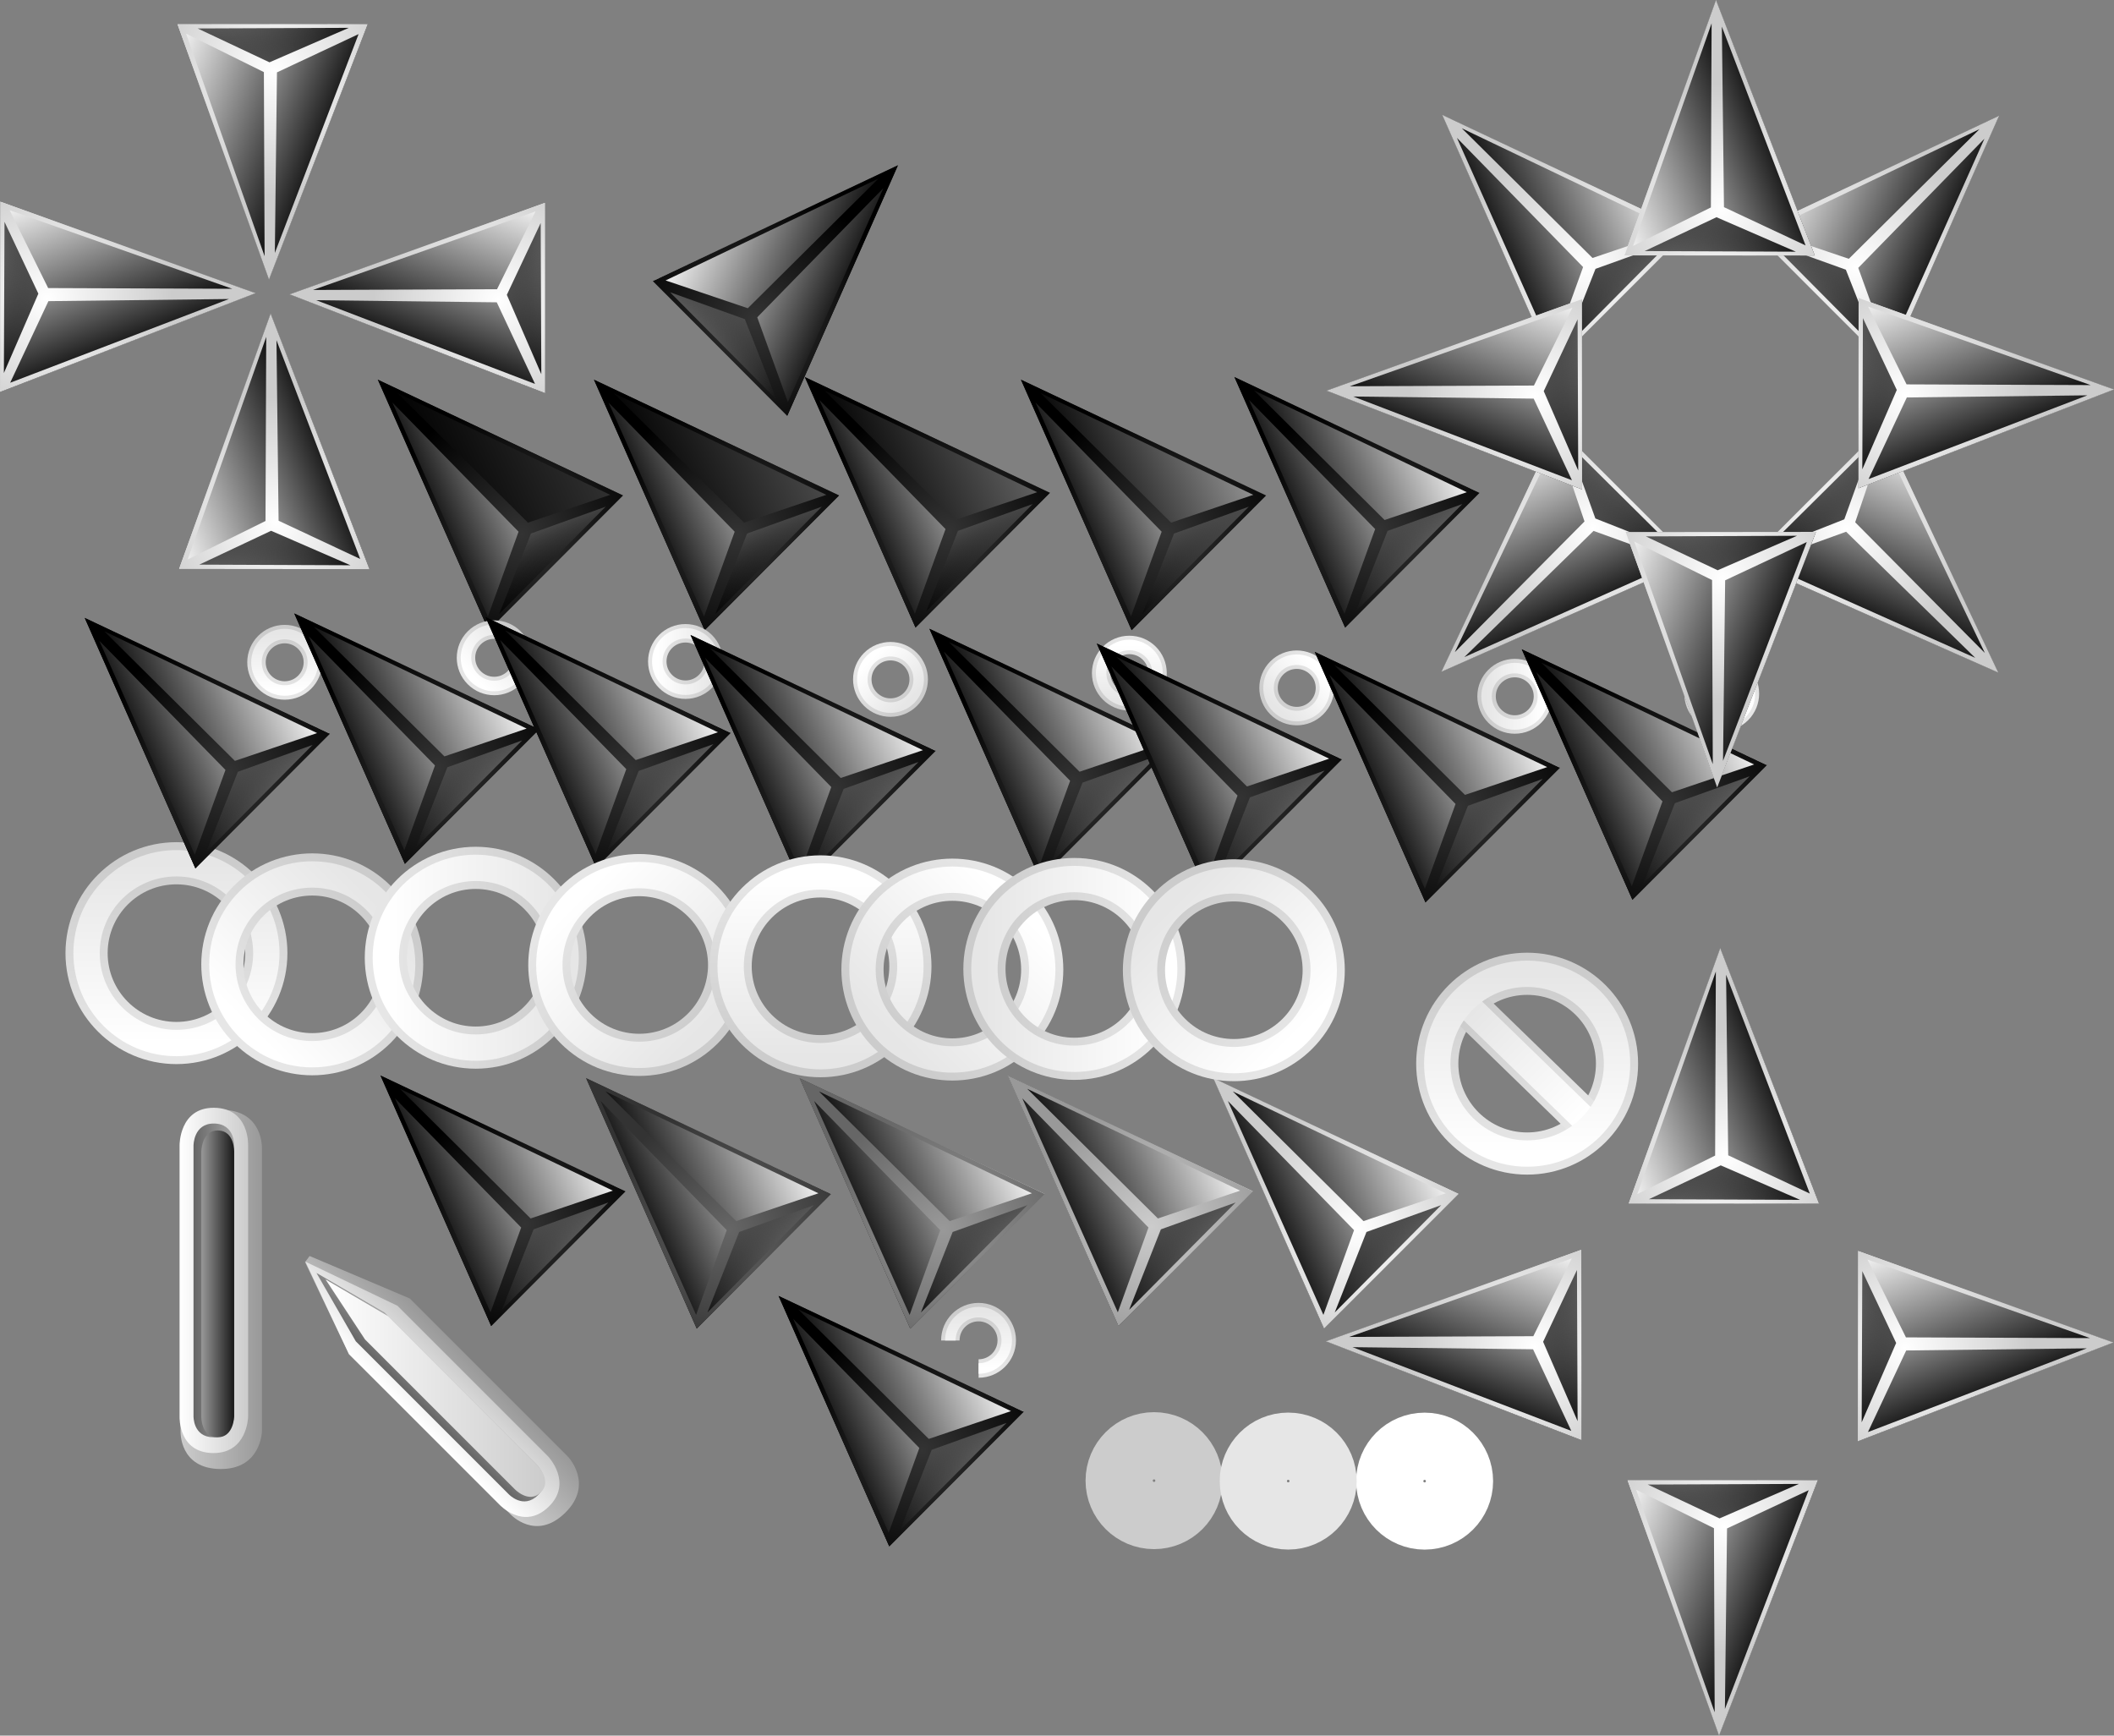 <svg version="1.1" xmlns="http://www.w3.org/2000/svg" xmlns:xlink="http://www.w3.org/1999/xlink" width="802.064" height="658.511" viewBox="0,0,802.064,658.511"><rect x="0" y="0" width="802.064" height="658.511" fill="#808080" stroke="none"/><defs><linearGradient x1="22.047" y1="48.065" x2="83.529" y2="20.933" gradientUnits="userSpaceOnUse" id="color-1"><stop offset="0" stop-color="#000000"/><stop offset="1" stop-color="#333333"/></linearGradient><linearGradient x1="29.044" y1="63.921" x2="56.389" y2="51.854" gradientUnits="userSpaceOnUse" id="color-2"><stop offset="0" stop-color="#191919"/><stop offset="1" stop-color="#989898"/></linearGradient><linearGradient x1="62.405" y1="56.292" x2="73.708" y2="81.905" gradientUnits="userSpaceOnUse" id="color-3"><stop offset="0" stop-color="#4c4c4c"/><stop offset="1" stop-color="#000000" stop-opacity="0.098"/></linearGradient><radialGradient cx="55.417" cy="59.125" r="51.747" gradientUnits="userSpaceOnUse" id="color-4"><stop offset="0" stop-color="#333333"/><stop offset="1" stop-color="#000000"/></radialGradient><linearGradient x1="23.047" y1="312.065" x2="84.529" y2="284.933" gradientUnits="userSpaceOnUse" id="color-5"><stop offset="0" stop-color="#000000"/><stop offset="1" stop-color="#ffffff"/></linearGradient><linearGradient x1="30.044" y1="327.921" x2="57.389" y2="315.854" gradientUnits="userSpaceOnUse" id="color-6"><stop offset="0" stop-color="#191919"/><stop offset="1" stop-color="#989898"/></linearGradient><linearGradient x1="63.405" y1="320.292" x2="74.708" y2="345.905" gradientUnits="userSpaceOnUse" id="color-7"><stop offset="0" stop-color="#4c4c4c"/><stop offset="1" stop-color="#000000" stop-opacity="0.098"/></linearGradient><radialGradient cx="56.794" cy="320.93" r="47.547" gradientUnits="userSpaceOnUse" id="color-8"><stop offset="0" stop-color="#333333"/><stop offset="1" stop-color="#000000"/></radialGradient><linearGradient x1="-75.462" y1="183.967" x2="-75.462" y2="252.167" gradientUnits="userSpaceOnUse" id="color-9"><stop offset="0" stop-color="#cccccc"/><stop offset="1" stop-color="#e6e6e6"/></linearGradient><linearGradient x1="-75.462" y1="183.967" x2="-75.462" y2="252.167" gradientUnits="userSpaceOnUse" id="color-10"><stop offset="0" stop-color="#e6e6e6"/><stop offset="1" stop-color="#ffffff"/></linearGradient><linearGradient x1="-34.397" y1="97.018" x2="-34.397" y2="118.418" gradientUnits="userSpaceOnUse" id="color-11"><stop offset="0" stop-color="#cccccc"/><stop offset="1" stop-color="#e6e6e6"/></linearGradient><linearGradient x1="-34.397" y1="97.018" x2="-34.397" y2="118.418" gradientUnits="userSpaceOnUse" id="color-12"><stop offset="0" stop-color="#e6e6e6"/><stop offset="1" stop-color="#ffffff"/></linearGradient><linearGradient x1="-89.226" y1="138.391" x2="-27.745" y2="111.259" gradientUnits="userSpaceOnUse" id="color-13"><stop offset="0" stop-color="#000000"/><stop offset="1" stop-color="#ffffff"/></linearGradient><linearGradient x1="-82.156" y1="154.312" x2="-54.811" y2="142.245" gradientUnits="userSpaceOnUse" id="color-14"><stop offset="0" stop-color="#191919"/><stop offset="1" stop-color="#989898"/></linearGradient><linearGradient x1="-48.795" y1="146.683" x2="-37.492" y2="172.296" gradientUnits="userSpaceOnUse" id="color-15"><stop offset="0" stop-color="#4c4c4c"/><stop offset="1" stop-color="#000000" stop-opacity="0.098"/></linearGradient><radialGradient cx="-55.783" cy="149.516" r="51.747" gradientUnits="userSpaceOnUse" id="color-16"><stop offset="0" stop-color="#333333"/><stop offset="1" stop-color="#000000"/></radialGradient><linearGradient x1="104.047" y1="48.065" x2="165.529" y2="20.933" gradientUnits="userSpaceOnUse" id="color-17"><stop offset="0" stop-color="#000000"/><stop offset="1" stop-color="#4d4d4d"/></linearGradient><linearGradient x1="111.044" y1="63.921" x2="138.388" y2="51.854" gradientUnits="userSpaceOnUse" id="color-18"><stop offset="0" stop-color="#191919"/><stop offset="1" stop-color="#989898"/></linearGradient><linearGradient x1="144.405" y1="56.292" x2="155.708" y2="81.905" gradientUnits="userSpaceOnUse" id="color-19"><stop offset="0" stop-color="#4c4c4c"/><stop offset="1" stop-color="#000000" stop-opacity="0.098"/></linearGradient><radialGradient cx="137.417" cy="59.125" r="51.747" gradientUnits="userSpaceOnUse" id="color-20"><stop offset="0" stop-color="#333333"/><stop offset="1" stop-color="#000000"/></radialGradient><linearGradient x1="184.047" y1="47.065" x2="245.529" y2="19.933" gradientUnits="userSpaceOnUse" id="color-21"><stop offset="0" stop-color="#000000"/><stop offset="1" stop-color="#666666"/></linearGradient><linearGradient x1="191.044" y1="62.921" x2="218.389" y2="50.854" gradientUnits="userSpaceOnUse" id="color-22"><stop offset="0" stop-color="#191919"/><stop offset="1" stop-color="#989898"/></linearGradient><linearGradient x1="224.405" y1="55.292" x2="235.708" y2="80.905" gradientUnits="userSpaceOnUse" id="color-23"><stop offset="0" stop-color="#4c4c4c"/><stop offset="1" stop-color="#000000" stop-opacity="0.098"/></linearGradient><radialGradient cx="217.417" cy="58.125" r="51.747" gradientUnits="userSpaceOnUse" id="color-24"><stop offset="0" stop-color="#333333"/><stop offset="1" stop-color="#000000"/></radialGradient><linearGradient x1="266.047" y1="48.065" x2="327.529" y2="20.933" gradientUnits="userSpaceOnUse" id="color-25"><stop offset="0" stop-color="#000000"/><stop offset="1" stop-color="#999999"/></linearGradient><linearGradient x1="273.044" y1="63.921" x2="300.388" y2="51.854" gradientUnits="userSpaceOnUse" id="color-26"><stop offset="0" stop-color="#191919"/><stop offset="1" stop-color="#989898"/></linearGradient><linearGradient x1="306.405" y1="56.292" x2="317.708" y2="81.905" gradientUnits="userSpaceOnUse" id="color-27"><stop offset="0" stop-color="#4c4c4c"/><stop offset="1" stop-color="#000000" stop-opacity="0.098"/></linearGradient><radialGradient cx="299.417" cy="59.125" r="51.747" gradientUnits="userSpaceOnUse" id="color-28"><stop offset="0" stop-color="#333333"/><stop offset="1" stop-color="#000000"/></radialGradient><linearGradient x1="347.047" y1="47.065" x2="408.529" y2="19.933" gradientUnits="userSpaceOnUse" id="color-29"><stop offset="0" stop-color="#000000"/><stop offset="1" stop-color="#ffffff"/></linearGradient><linearGradient x1="354.044" y1="62.921" x2="381.389" y2="50.854" gradientUnits="userSpaceOnUse" id="color-30"><stop offset="0" stop-color="#191919"/><stop offset="1" stop-color="#989898"/></linearGradient><linearGradient x1="387.405" y1="55.292" x2="398.708" y2="80.905" gradientUnits="userSpaceOnUse" id="color-31"><stop offset="0" stop-color="#4c4c4c"/><stop offset="1" stop-color="#000000" stop-opacity="0.098"/></linearGradient><radialGradient cx="380.417" cy="58.125" r="51.747" gradientUnits="userSpaceOnUse" id="color-32"><stop offset="0" stop-color="#333333"/><stop offset="1" stop-color="#000000"/></radialGradient><linearGradient x1="101.047" y1="313.065" x2="162.529" y2="285.933" gradientUnits="userSpaceOnUse" id="color-33"><stop offset="0" stop-color="#000000"/><stop offset="1" stop-color="#ffffff"/></linearGradient><linearGradient x1="108.044" y1="328.921" x2="135.388" y2="316.854" gradientUnits="userSpaceOnUse" id="color-34"><stop offset="0" stop-color="#191919"/><stop offset="1" stop-color="#989898"/></linearGradient><linearGradient x1="141.405" y1="321.292" x2="152.708" y2="346.905" gradientUnits="userSpaceOnUse" id="color-35"><stop offset="0" stop-color="#4c4c4c"/><stop offset="1" stop-color="#000000" stop-opacity="0.098"/></linearGradient><radialGradient cx="134.392" cy="322.922" r="47.547" gradientUnits="userSpaceOnUse" id="color-36"><stop offset="0" stop-color="#666666"/><stop offset="1" stop-color="#333333"/></radialGradient><linearGradient x1="182.047" y1="313.065" x2="243.529" y2="285.933" gradientUnits="userSpaceOnUse" id="color-37"><stop offset="0" stop-color="#000000"/><stop offset="1" stop-color="#ffffff"/></linearGradient><linearGradient x1="189.044" y1="328.921" x2="216.389" y2="316.854" gradientUnits="userSpaceOnUse" id="color-38"><stop offset="0" stop-color="#191919"/><stop offset="1" stop-color="#989898"/></linearGradient><linearGradient x1="222.405" y1="321.292" x2="233.708" y2="346.905" gradientUnits="userSpaceOnUse" id="color-39"><stop offset="0" stop-color="#4c4c4c"/><stop offset="1" stop-color="#000000" stop-opacity="0.098"/></linearGradient><radialGradient cx="215.392" cy="322.922" r="47.547" gradientUnits="userSpaceOnUse" id="color-40"><stop offset="0" stop-color="#999999"/><stop offset="1" stop-color="#666666"/></radialGradient><linearGradient x1="261.047" y1="312.065" x2="322.529" y2="284.933" gradientUnits="userSpaceOnUse" id="color-41"><stop offset="0" stop-color="#000000"/><stop offset="1" stop-color="#ffffff"/></linearGradient><linearGradient x1="268.044" y1="327.921" x2="295.388" y2="315.854" gradientUnits="userSpaceOnUse" id="color-42"><stop offset="0" stop-color="#191919"/><stop offset="1" stop-color="#989898"/></linearGradient><linearGradient x1="301.405" y1="320.292" x2="312.708" y2="345.905" gradientUnits="userSpaceOnUse" id="color-43"><stop offset="0" stop-color="#4c4c4c"/><stop offset="1" stop-color="#000000" stop-opacity="0.098"/></linearGradient><radialGradient cx="294.392" cy="321.922" r="47.547" gradientUnits="userSpaceOnUse" id="color-44"><stop offset="0" stop-color="#cccccc"/><stop offset="1" stop-color="#999999"/></radialGradient><linearGradient x1="339.047" y1="313.065" x2="400.529" y2="285.933" gradientUnits="userSpaceOnUse" id="color-45"><stop offset="0" stop-color="#000000"/><stop offset="1" stop-color="#ffffff"/></linearGradient><linearGradient x1="346.044" y1="328.921" x2="373.389" y2="316.854" gradientUnits="userSpaceOnUse" id="color-46"><stop offset="0" stop-color="#191919"/><stop offset="1" stop-color="#989898"/></linearGradient><linearGradient x1="379.405" y1="321.292" x2="390.708" y2="346.905" gradientUnits="userSpaceOnUse" id="color-47"><stop offset="0" stop-color="#4c4c4c"/><stop offset="1" stop-color="#000000" stop-opacity="0.098"/></linearGradient><radialGradient cx="372.392" cy="322.922" r="47.547" gradientUnits="userSpaceOnUse" id="color-48"><stop offset="0" stop-color="#ffffff"/><stop offset="1" stop-color="#cccccc"/></radialGradient><linearGradient x1="52.659" y1="98.447" x2="37.527" y2="113.579" gradientUnits="userSpaceOnUse" id="color-49"><stop offset="0" stop-color="#cccccc"/><stop offset="1" stop-color="#e6e6e6"/></linearGradient><linearGradient x1="52.659" y1="98.447" x2="37.527" y2="113.579" gradientUnits="userSpaceOnUse" id="color-50"><stop offset="0" stop-color="#e6e6e6"/><stop offset="1" stop-color="#ffffff"/></linearGradient><linearGradient x1="-9.737" y1="136.686" x2="51.745" y2="109.555" gradientUnits="userSpaceOnUse" id="color-51"><stop offset="0" stop-color="#000000"/><stop offset="1" stop-color="#ffffff"/></linearGradient><linearGradient x1="-2.666" y1="152.607" x2="24.678" y2="140.54" gradientUnits="userSpaceOnUse" id="color-52"><stop offset="0" stop-color="#191919"/><stop offset="1" stop-color="#989898"/></linearGradient><linearGradient x1="30.695" y1="144.978" x2="41.997" y2="170.591" gradientUnits="userSpaceOnUse" id="color-53"><stop offset="0" stop-color="#4c4c4c"/><stop offset="1" stop-color="#000000" stop-opacity="0.098"/></linearGradient><radialGradient cx="23.706" cy="147.811" r="51.747" gradientUnits="userSpaceOnUse" id="color-54"><stop offset="0" stop-color="#333333"/><stop offset="1" stop-color="#000000"/></radialGradient><linearGradient x1="128.372" y1="107.41" x2="106.972" y2="107.41" gradientUnits="userSpaceOnUse" id="color-55"><stop offset="0" stop-color="#cccccc"/><stop offset="1" stop-color="#e6e6e6"/></linearGradient><linearGradient x1="128.372" y1="107.41" x2="106.972" y2="107.41" gradientUnits="userSpaceOnUse" id="color-56"><stop offset="0" stop-color="#e6e6e6"/><stop offset="1" stop-color="#ffffff"/></linearGradient><linearGradient x1="62.842" y1="138.083" x2="124.324" y2="110.952" gradientUnits="userSpaceOnUse" id="color-57"><stop offset="0" stop-color="#000000"/><stop offset="1" stop-color="#ffffff"/></linearGradient><linearGradient x1="69.913" y1="154.004" x2="97.257" y2="141.937" gradientUnits="userSpaceOnUse" id="color-58"><stop offset="0" stop-color="#191919"/><stop offset="1" stop-color="#989898"/></linearGradient><linearGradient x1="103.274" y1="146.375" x2="114.576" y2="171.988" gradientUnits="userSpaceOnUse" id="color-59"><stop offset="0" stop-color="#4c4c4c"/><stop offset="1" stop-color="#000000" stop-opacity="0.098"/></linearGradient><radialGradient cx="96.285" cy="149.208" r="51.747" gradientUnits="userSpaceOnUse" id="color-60"><stop offset="0" stop-color="#333333"/><stop offset="1" stop-color="#000000"/></radialGradient><linearGradient x1="203.02" y1="121.773" x2="187.888" y2="106.641" gradientUnits="userSpaceOnUse" id="color-61"><stop offset="0" stop-color="#cccccc"/><stop offset="1" stop-color="#e6e6e6"/></linearGradient><linearGradient x1="203.02" y1="121.773" x2="187.888" y2="106.641" gradientUnits="userSpaceOnUse" id="color-62"><stop offset="0" stop-color="#e6e6e6"/><stop offset="1" stop-color="#ffffff"/></linearGradient><linearGradient x1="140.624" y1="144.88" x2="202.106" y2="117.749" gradientUnits="userSpaceOnUse" id="color-63"><stop offset="0" stop-color="#000000"/><stop offset="1" stop-color="#ffffff"/></linearGradient><linearGradient x1="147.695" y1="160.801" x2="175.039" y2="148.734" gradientUnits="userSpaceOnUse" id="color-64"><stop offset="0" stop-color="#191919"/><stop offset="1" stop-color="#989898"/></linearGradient><linearGradient x1="181.056" y1="153.172" x2="192.358" y2="178.785" gradientUnits="userSpaceOnUse" id="color-65"><stop offset="0" stop-color="#4c4c4c"/><stop offset="1" stop-color="#000000" stop-opacity="0.098"/></linearGradient><radialGradient cx="174.067" cy="156.005" r="51.747" gradientUnits="userSpaceOnUse" id="color-66"><stop offset="0" stop-color="#333333"/><stop offset="1" stop-color="#000000"/></radialGradient><linearGradient x1="286.075" y1="122.536" x2="286.075" y2="101.136" gradientUnits="userSpaceOnUse" id="color-67"><stop offset="0" stop-color="#cccccc"/><stop offset="1" stop-color="#e6e6e6"/></linearGradient><linearGradient x1="286.075" y1="122.536" x2="286.075" y2="101.136" gradientUnits="userSpaceOnUse" id="color-68"><stop offset="0" stop-color="#e6e6e6"/><stop offset="1" stop-color="#ffffff"/></linearGradient><linearGradient x1="231.246" y1="142.509" x2="292.727" y2="115.377" gradientUnits="userSpaceOnUse" id="color-69"><stop offset="0" stop-color="#000000"/><stop offset="1" stop-color="#ffffff"/></linearGradient><linearGradient x1="238.316" y1="158.43" x2="265.66" y2="146.363" gradientUnits="userSpaceOnUse" id="color-70"><stop offset="0" stop-color="#191919"/><stop offset="1" stop-color="#989898"/></linearGradient><linearGradient x1="271.677" y1="150.801" x2="282.98" y2="176.414" gradientUnits="userSpaceOnUse" id="color-71"><stop offset="0" stop-color="#4c4c4c"/><stop offset="1" stop-color="#000000" stop-opacity="0.098"/></linearGradient><radialGradient cx="264.689" cy="153.634" r="51.747" gradientUnits="userSpaceOnUse" id="color-72"><stop offset="0" stop-color="#333333"/><stop offset="1" stop-color="#000000"/></radialGradient><linearGradient x1="342.02" y1="124.997" x2="357.152" y2="109.865" gradientUnits="userSpaceOnUse" id="color-73"><stop offset="0" stop-color="#cccccc"/><stop offset="1" stop-color="#e6e6e6"/></linearGradient><linearGradient x1="342.02" y1="124.997" x2="357.152" y2="109.865" gradientUnits="userSpaceOnUse" id="color-74"><stop offset="0" stop-color="#e6e6e6"/><stop offset="1" stop-color="#ffffff"/></linearGradient><linearGradient x1="294.756" y1="148.104" x2="356.238" y2="120.973" gradientUnits="userSpaceOnUse" id="color-75"><stop offset="0" stop-color="#000000"/><stop offset="1" stop-color="#ffffff"/></linearGradient><linearGradient x1="301.827" y1="164.025" x2="329.171" y2="151.958" gradientUnits="userSpaceOnUse" id="color-76"><stop offset="0" stop-color="#191919"/><stop offset="1" stop-color="#989898"/></linearGradient><linearGradient x1="335.187" y1="156.396" x2="346.491" y2="182.009" gradientUnits="userSpaceOnUse" id="color-77"><stop offset="0" stop-color="#4c4c4c"/><stop offset="1" stop-color="#000000" stop-opacity="0.098"/></linearGradient><radialGradient cx="328.199" cy="159.229" r="51.747" gradientUnits="userSpaceOnUse" id="color-78"><stop offset="0" stop-color="#333333"/><stop offset="1" stop-color="#000000"/></radialGradient><linearGradient x1="421.603" y1="120.622" x2="443.003" y2="120.622" gradientUnits="userSpaceOnUse" id="color-79"><stop offset="0" stop-color="#cccccc"/><stop offset="1" stop-color="#e6e6e6"/></linearGradient><linearGradient x1="421.603" y1="120.622" x2="443.003" y2="120.622" gradientUnits="userSpaceOnUse" id="color-80"><stop offset="0" stop-color="#e6e6e6"/><stop offset="1" stop-color="#ffffff"/></linearGradient><linearGradient x1="377.473" y1="151.296" x2="438.954" y2="124.164" gradientUnits="userSpaceOnUse" id="color-81"><stop offset="0" stop-color="#000000"/><stop offset="1" stop-color="#ffffff"/></linearGradient><linearGradient x1="384.544" y1="167.216" x2="411.888" y2="155.149" gradientUnits="userSpaceOnUse" id="color-82"><stop offset="0" stop-color="#191919"/><stop offset="1" stop-color="#989898"/></linearGradient><linearGradient x1="417.904" y1="159.588" x2="429.207" y2="185.2" gradientUnits="userSpaceOnUse" id="color-83"><stop offset="0" stop-color="#4c4c4c"/><stop offset="1" stop-color="#000000" stop-opacity="0.098"/></linearGradient><radialGradient cx="410.916" cy="162.42" r="51.747" gradientUnits="userSpaceOnUse" id="color-84"><stop offset="0" stop-color="#333333"/><stop offset="1" stop-color="#000000"/></radialGradient><linearGradient x1="503.255" y1="112.064" x2="518.387" y2="127.196" gradientUnits="userSpaceOnUse" id="color-85"><stop offset="0" stop-color="#cccccc"/><stop offset="1" stop-color="#e6e6e6"/></linearGradient><linearGradient x1="503.255" y1="112.064" x2="518.387" y2="127.196" gradientUnits="userSpaceOnUse" id="color-86"><stop offset="0" stop-color="#e6e6e6"/><stop offset="1" stop-color="#ffffff"/></linearGradient><linearGradient x1="455.991" y1="150.303" x2="517.473" y2="123.171" gradientUnits="userSpaceOnUse" id="color-87"><stop offset="0" stop-color="#000000"/><stop offset="1" stop-color="#ffffff"/></linearGradient><linearGradient x1="463.062" y1="166.224" x2="490.406" y2="154.157" gradientUnits="userSpaceOnUse" id="color-88"><stop offset="0" stop-color="#191919"/><stop offset="1" stop-color="#989898"/></linearGradient><linearGradient x1="496.423" y1="158.595" x2="507.726" y2="184.208" gradientUnits="userSpaceOnUse" id="color-89"><stop offset="0" stop-color="#4c4c4c"/><stop offset="1" stop-color="#000000" stop-opacity="0.098"/></linearGradient><radialGradient cx="489.435" cy="161.428" r="51.747" gradientUnits="userSpaceOnUse" id="color-90"><stop offset="0" stop-color="#333333"/><stop offset="1" stop-color="#000000"/></radialGradient><linearGradient x1="0.173" y1="198.204" x2="-48.051" y2="246.429" gradientUnits="userSpaceOnUse" id="color-91"><stop offset="0" stop-color="#cccccc"/><stop offset="1" stop-color="#e6e6e6"/></linearGradient><linearGradient x1="0.173" y1="198.204" x2="-48.051" y2="246.429" gradientUnits="userSpaceOnUse" id="color-92"><stop offset="0" stop-color="#e6e6e6"/><stop offset="1" stop-color="#ffffff"/></linearGradient><linearGradient x1="72.189" y1="219.813" x2="3.99" y2="219.813" gradientUnits="userSpaceOnUse" id="color-93"><stop offset="0" stop-color="#cccccc"/><stop offset="1" stop-color="#e6e6e6"/></linearGradient><linearGradient x1="72.189" y1="219.813" x2="3.99" y2="219.813" gradientUnits="userSpaceOnUse" id="color-94"><stop offset="0" stop-color="#e6e6e6"/><stop offset="1" stop-color="#ffffff"/></linearGradient><linearGradient x1="124.23" y1="246.674" x2="76.006" y2="198.45" gradientUnits="userSpaceOnUse" id="color-95"><stop offset="0" stop-color="#cccccc"/><stop offset="1" stop-color="#e6e6e6"/></linearGradient><linearGradient x1="124.23" y1="246.674" x2="76.006" y2="198.45" gradientUnits="userSpaceOnUse" id="color-96"><stop offset="0" stop-color="#e6e6e6"/><stop offset="1" stop-color="#ffffff"/></linearGradient><linearGradient x1="168.9" y1="257.16" x2="168.9" y2="188.96" gradientUnits="userSpaceOnUse" id="color-97"><stop offset="0" stop-color="#cccccc"/><stop offset="1" stop-color="#e6e6e6"/></linearGradient><linearGradient x1="168.9" y1="257.16" x2="168.9" y2="188.96" gradientUnits="userSpaceOnUse" id="color-98"><stop offset="0" stop-color="#e6e6e6"/><stop offset="1" stop-color="#ffffff"/></linearGradient><linearGradient x1="194.81" y1="248.42" x2="243.035" y2="200.195" gradientUnits="userSpaceOnUse" id="color-99"><stop offset="0" stop-color="#cccccc"/><stop offset="1" stop-color="#e6e6e6"/></linearGradient><linearGradient x1="194.81" y1="248.42" x2="243.035" y2="200.195" gradientUnits="userSpaceOnUse" id="color-100"><stop offset="0" stop-color="#e6e6e6"/><stop offset="1" stop-color="#ffffff"/></linearGradient><linearGradient x1="231.093" y1="224.055" x2="299.293" y2="224.055" gradientUnits="userSpaceOnUse" id="color-101"><stop offset="0" stop-color="#cccccc"/><stop offset="1" stop-color="#e6e6e6"/></linearGradient><linearGradient x1="231.093" y1="224.055" x2="299.293" y2="224.055" gradientUnits="userSpaceOnUse" id="color-102"><stop offset="0" stop-color="#e6e6e6"/><stop offset="1" stop-color="#ffffff"/></linearGradient><linearGradient x1="301.608" y1="200.441" x2="349.833" y2="248.665" gradientUnits="userSpaceOnUse" id="color-103"><stop offset="0" stop-color="#cccccc"/><stop offset="1" stop-color="#e6e6e6"/></linearGradient><linearGradient x1="301.608" y1="200.441" x2="349.833" y2="248.665" gradientUnits="userSpaceOnUse" id="color-104"><stop offset="0" stop-color="#e6e6e6"/><stop offset="1" stop-color="#ffffff"/></linearGradient><linearGradient x1="437" y1="225.9" x2="437" y2="294.1" gradientUnits="userSpaceOnUse" id="color-105"><stop offset="0" stop-color="#cccccc"/><stop offset="1" stop-color="#e6e6e6"/></linearGradient><linearGradient x1="416.791" y1="239.791" x2="457.209" y2="280.209" gradientUnits="userSpaceOnUse" id="color-106"><stop offset="0" stop-color="#cccccc"/><stop offset="1" stop-color="#e6e6e6"/></linearGradient><linearGradient x1="416.791" y1="239.791" x2="457.209" y2="280.209" gradientUnits="userSpaceOnUse" id="color-107"><stop offset="0" stop-color="#e6e6e6"/><stop offset="1" stop-color="#ffffff"/></linearGradient><linearGradient x1="437" y1="225.9" x2="437" y2="294.1" gradientUnits="userSpaceOnUse" id="color-108"><stop offset="0" stop-color="#e6e6e6"/><stop offset="1" stop-color="#ffffff"/></linearGradient><linearGradient x1="409.268" y1="384.05" x2="433.557" y2="321.391" gradientUnits="userSpaceOnUse" id="color-109"><stop offset="0" stop-color="#000000"/><stop offset="1" stop-color="#ffffff"/></linearGradient><linearGradient x1="425.427" y1="390.314" x2="436.23" y2="362.446" gradientUnits="userSpaceOnUse" id="color-110"><stop offset="0" stop-color="#191919"/><stop offset="1" stop-color="#989898"/></linearGradient><linearGradient x1="443.623" y1="361.33" x2="469.726" y2="371.448" gradientUnits="userSpaceOnUse" id="color-111"><stop offset="0" stop-color="#4c4c4c"/><stop offset="1" stop-color="#000000" stop-opacity="0.098"/></linearGradient><radialGradient cx="439.817" cy="367.442" r="47.547" gradientUnits="userSpaceOnUse" id="color-112"><stop offset="0" stop-color="#ffffff"/><stop offset="1" stop-color="#cccccc"/></radialGradient><linearGradient x1="610.798" y1="384.496" x2="586.51" y2="321.837" gradientUnits="userSpaceOnUse" id="color-113"><stop offset="0" stop-color="#000000"/><stop offset="1" stop-color="#ffffff"/></linearGradient><linearGradient x1="594.639" y1="390.76" x2="583.836" y2="362.892" gradientUnits="userSpaceOnUse" id="color-114"><stop offset="0" stop-color="#191919"/><stop offset="1" stop-color="#989898"/></linearGradient><linearGradient x1="576.444" y1="361.776" x2="550.341" y2="371.895" gradientUnits="userSpaceOnUse" id="color-115"><stop offset="0" stop-color="#4c4c4c"/><stop offset="1" stop-color="#000000" stop-opacity="0.098"/></linearGradient><radialGradient cx="580.25" cy="367.888" r="47.547" gradientUnits="userSpaceOnUse" id="color-116"><stop offset="0" stop-color="#ffffff"/><stop offset="1" stop-color="#cccccc"/></radialGradient><linearGradient x1="528.521" y1="466.327" x2="465.863" y2="442.038" gradientUnits="userSpaceOnUse" id="color-117"><stop offset="0" stop-color="#000000"/><stop offset="1" stop-color="#ffffff"/></linearGradient><linearGradient x1="534.785" y1="450.167" x2="506.918" y2="439.365" gradientUnits="userSpaceOnUse" id="color-118"><stop offset="0" stop-color="#191919"/><stop offset="1" stop-color="#989898"/></linearGradient><linearGradient x1="505.802" y1="431.972" x2="515.92" y2="405.869" gradientUnits="userSpaceOnUse" id="color-119"><stop offset="0" stop-color="#4c4c4c"/><stop offset="1" stop-color="#000000" stop-opacity="0.098"/></linearGradient><radialGradient cx="511.913" cy="435.778" r="47.547" gradientUnits="userSpaceOnUse" id="color-120"><stop offset="0" stop-color="#ffffff"/><stop offset="1" stop-color="#cccccc"/></radialGradient><linearGradient x1="528.968" y1="264.796" x2="466.309" y2="289.085" gradientUnits="userSpaceOnUse" id="color-121"><stop offset="0" stop-color="#000000"/><stop offset="1" stop-color="#ffffff"/></linearGradient><linearGradient x1="535.232" y1="280.956" x2="507.364" y2="291.758" gradientUnits="userSpaceOnUse" id="color-122"><stop offset="0" stop-color="#191919"/><stop offset="1" stop-color="#989898"/></linearGradient><linearGradient x1="506.248" y1="299.151" x2="516.366" y2="325.254" gradientUnits="userSpaceOnUse" id="color-123"><stop offset="0" stop-color="#4c4c4c"/><stop offset="1" stop-color="#000000" stop-opacity="0.098"/></linearGradient><radialGradient cx="512.359" cy="295.345" r="47.547" gradientUnits="userSpaceOnUse" id="color-124"><stop offset="0" stop-color="#ffffff"/><stop offset="1" stop-color="#cccccc"/></radialGradient><linearGradient x1="-73.899" y1="345.645" x2="-43.017" y2="345.645" gradientUnits="userSpaceOnUse" id="color-125"><stop offset="0" stop-color="#cccccc"/><stop offset="1" stop-color="#999999"/></linearGradient><linearGradient x1="-74.274" y1="342.241" x2="-48.268" y2="342.241" gradientUnits="userSpaceOnUse" id="color-126"><stop offset="0" stop-color="#ffffff"/><stop offset="1" stop-color="#cccccc"/></linearGradient><linearGradient x1="-68.985" y1="342.241" x2="-53.557" y2="342.241" gradientUnits="userSpaceOnUse" id="color-127"><stop offset="0" stop-color="#666666"/><stop offset="1" stop-color="#a6a6a6"/></linearGradient><linearGradient x1="-66.019" y1="343.554" x2="-53.557" y2="343.554" gradientUnits="userSpaceOnUse" id="color-128"><stop offset="0" stop-color="#989898"/><stop offset="1" stop-color="#191919"/></linearGradient><linearGradient x1="13.177" y1="392.875" x2="35.013" y2="371.039" gradientUnits="userSpaceOnUse" id="color-129"><stop offset="0" stop-color="#cccccc"/><stop offset="1" stop-color="#999999"/></linearGradient><linearGradient x1="10.504" y1="390.734" x2="28.893" y2="372.345" gradientUnits="userSpaceOnUse" id="color-130"><stop offset="0" stop-color="#ffffff"/><stop offset="1" stop-color="#cccccc"/></linearGradient><linearGradient x1="14.244" y1="386.994" x2="25.153" y2="376.085" gradientUnits="userSpaceOnUse" id="color-131"><stop offset="0" stop-color="#666666"/><stop offset="1" stop-color="#a6a6a6"/></linearGradient><linearGradient x1="-18.896" y1="383.101" x2="64.469" y2="383.101" gradientUnits="userSpaceOnUse" id="color-132"><stop offset="0" stop-color="#ffffff"/><stop offset="1" stop-color="#cccccc"/></linearGradient><linearGradient x1="425.945" y1="-52.353" x2="487.427" y2="-79.485" gradientUnits="userSpaceOnUse" id="color-133"><stop offset="0" stop-color="#000000"/><stop offset="1" stop-color="#ffffff"/></linearGradient><linearGradient x1="432.943" y1="-36.497" x2="460.287" y2="-48.564" gradientUnits="userSpaceOnUse" id="color-134"><stop offset="0" stop-color="#191919"/><stop offset="1" stop-color="#989898"/></linearGradient><linearGradient x1="466.303" y1="-44.126" x2="477.606" y2="-18.513" gradientUnits="userSpaceOnUse" id="color-135"><stop offset="0" stop-color="#4c4c4c"/><stop offset="1" stop-color="#000000" stop-opacity="0.098"/></linearGradient><radialGradient cx="459.291" cy="-42.495" r="47.547" gradientUnits="userSpaceOnUse" id="color-136"><stop offset="0" stop-color="#ffffff"/><stop offset="1" stop-color="#cccccc"/></radialGradient><linearGradient x1="568.133" y1="90.466" x2="595.265" y2="28.985" gradientUnits="userSpaceOnUse" id="color-137"><stop offset="0" stop-color="#000000"/><stop offset="1" stop-color="#ffffff"/></linearGradient><linearGradient x1="552.278" y1="83.469" x2="564.345" y2="56.125" gradientUnits="userSpaceOnUse" id="color-138"><stop offset="0" stop-color="#191919"/><stop offset="1" stop-color="#989898"/></linearGradient><linearGradient x1="559.906" y1="50.108" x2="534.294" y2="38.806" gradientUnits="userSpaceOnUse" id="color-139"><stop offset="0" stop-color="#4c4c4c"/><stop offset="1" stop-color="#000000" stop-opacity="0.098"/></linearGradient><radialGradient cx="558.276" cy="57.121" r="47.547" gradientUnits="userSpaceOnUse" id="color-140"><stop offset="0" stop-color="#ffffff"/><stop offset="1" stop-color="#cccccc"/></radialGradient><linearGradient x1="452.092" y1="90.151" x2="424.96" y2="28.669" gradientUnits="userSpaceOnUse" id="color-141"><stop offset="0" stop-color="#000000"/><stop offset="1" stop-color="#ffffff"/></linearGradient><linearGradient x1="467.948" y1="83.154" x2="455.881" y2="55.81" gradientUnits="userSpaceOnUse" id="color-142"><stop offset="0" stop-color="#191919"/><stop offset="1" stop-color="#989898"/></linearGradient><linearGradient x1="460.319" y1="49.793" x2="485.931" y2="38.49" gradientUnits="userSpaceOnUse" id="color-143"><stop offset="0" stop-color="#4c4c4c"/><stop offset="1" stop-color="#000000" stop-opacity="0.098"/></linearGradient><radialGradient cx="461.949" cy="56.806" r="47.547" gradientUnits="userSpaceOnUse" id="color-144"><stop offset="0" stop-color="#ffffff"/><stop offset="1" stop-color="#cccccc"/></radialGradient><linearGradient x1="594.911" y1="-52.037" x2="533.429" y2="-79.169" gradientUnits="userSpaceOnUse" id="color-145"><stop offset="0" stop-color="#000000"/><stop offset="1" stop-color="#ffffff"/></linearGradient><linearGradient x1="587.914" y1="-36.181" x2="560.57" y2="-48.248" gradientUnits="userSpaceOnUse" id="color-146"><stop offset="0" stop-color="#191919"/><stop offset="1" stop-color="#989898"/></linearGradient><linearGradient x1="554.553" y1="-43.81" x2="543.25" y2="-18.198" gradientUnits="userSpaceOnUse" id="color-147"><stop offset="0" stop-color="#4c4c4c"/><stop offset="1" stop-color="#000000" stop-opacity="0.098"/></linearGradient><radialGradient cx="561.566" cy="-42.18" r="47.547" gradientUnits="userSpaceOnUse" id="color-148"><stop offset="0" stop-color="#ffffff"/><stop offset="1" stop-color="#cccccc"/></radialGradient><linearGradient x1="527.36" y1="-94.939" x2="464.701" y2="-70.651" gradientUnits="userSpaceOnUse" id="color-149"><stop offset="0" stop-color="#000000"/><stop offset="1" stop-color="#ffffff"/></linearGradient><linearGradient x1="533.624" y1="-78.78" x2="505.757" y2="-67.977" gradientUnits="userSpaceOnUse" id="color-150"><stop offset="0" stop-color="#191919"/><stop offset="1" stop-color="#989898"/></linearGradient><linearGradient x1="504.64" y1="-60.585" x2="514.759" y2="-34.482" gradientUnits="userSpaceOnUse" id="color-151"><stop offset="0" stop-color="#4c4c4c"/><stop offset="1" stop-color="#000000" stop-opacity="0.098"/></linearGradient><radialGradient cx="510.752" cy="-64.391" r="47.547" gradientUnits="userSpaceOnUse" id="color-152"><stop offset="0" stop-color="#ffffff"/><stop offset="1" stop-color="#cccccc"/></radialGradient><linearGradient x1="527.807" y1="106.591" x2="465.148" y2="82.302" gradientUnits="userSpaceOnUse" id="color-153"><stop offset="0" stop-color="#000000"/><stop offset="1" stop-color="#ffffff"/></linearGradient><linearGradient x1="534.071" y1="90.432" x2="506.203" y2="79.629" gradientUnits="userSpaceOnUse" id="color-154"><stop offset="0" stop-color="#191919"/><stop offset="1" stop-color="#989898"/></linearGradient><linearGradient x1="505.087" y1="72.236" x2="515.205" y2="46.133" gradientUnits="userSpaceOnUse" id="color-155"><stop offset="0" stop-color="#4c4c4c"/><stop offset="1" stop-color="#000000" stop-opacity="0.098"/></linearGradient><radialGradient cx="511.198" cy="76.042" r="47.547" gradientUnits="userSpaceOnUse" id="color-156"><stop offset="0" stop-color="#ffffff"/><stop offset="1" stop-color="#cccccc"/></radialGradient><linearGradient x1="611.036" y1="22.916" x2="586.747" y2="-39.743" gradientUnits="userSpaceOnUse" id="color-157"><stop offset="0" stop-color="#000000"/><stop offset="1" stop-color="#ffffff"/></linearGradient><linearGradient x1="594.876" y1="29.18" x2="584.074" y2="1.312" gradientUnits="userSpaceOnUse" id="color-158"><stop offset="0" stop-color="#191919"/><stop offset="1" stop-color="#989898"/></linearGradient><linearGradient x1="576.681" y1="0.196" x2="550.578" y2="10.314" gradientUnits="userSpaceOnUse" id="color-159"><stop offset="0" stop-color="#4c4c4c"/><stop offset="1" stop-color="#000000" stop-opacity="0.098"/></linearGradient><radialGradient cx="580.487" cy="6.307" r="47.547" gradientUnits="userSpaceOnUse" id="color-160"><stop offset="0" stop-color="#ffffff"/><stop offset="1" stop-color="#cccccc"/></radialGradient><linearGradient x1="409.505" y1="23.362" x2="433.794" y2="-39.297" gradientUnits="userSpaceOnUse" id="color-161"><stop offset="0" stop-color="#000000"/><stop offset="1" stop-color="#ffffff"/></linearGradient><linearGradient x1="425.665" y1="29.626" x2="436.467" y2="1.758" gradientUnits="userSpaceOnUse" id="color-162"><stop offset="0" stop-color="#191919"/><stop offset="1" stop-color="#989898"/></linearGradient><linearGradient x1="443.86" y1="0.642" x2="469.963" y2="10.761" gradientUnits="userSpaceOnUse" id="color-163"><stop offset="0" stop-color="#4c4c4c"/><stop offset="1" stop-color="#000000" stop-opacity="0.098"/></linearGradient><radialGradient cx="440.054" cy="6.754" r="47.547" gradientUnits="userSpaceOnUse" id="color-164"><stop offset="0" stop-color="#ffffff"/><stop offset="1" stop-color="#cccccc"/></radialGradient><linearGradient x1="-94.059" y1="-13.626" x2="-118.348" y2="-76.285" gradientUnits="userSpaceOnUse" id="color-165"><stop offset="0" stop-color="#000000"/><stop offset="1" stop-color="#ffffff"/></linearGradient><linearGradient x1="-110.219" y1="-7.362" x2="-121.021" y2="-35.23" gradientUnits="userSpaceOnUse" id="color-166"><stop offset="0" stop-color="#191919"/><stop offset="1" stop-color="#989898"/></linearGradient><linearGradient x1="-128.414" y1="-36.346" x2="-154.517" y2="-26.227" gradientUnits="userSpaceOnUse" id="color-167"><stop offset="0" stop-color="#4c4c4c"/><stop offset="1" stop-color="#000000" stop-opacity="0.098"/></linearGradient><radialGradient cx="-124.608" cy="-30.234" r="47.547" gradientUnits="userSpaceOnUse" id="color-168"><stop offset="0" stop-color="#ffffff"/><stop offset="1" stop-color="#cccccc"/></radialGradient><linearGradient x1="16.096" y1="-13.18" x2="40.385" y2="-75.839" gradientUnits="userSpaceOnUse" id="color-169"><stop offset="0" stop-color="#000000"/><stop offset="1" stop-color="#ffffff"/></linearGradient><linearGradient x1="32.255" y1="-6.916" x2="43.058" y2="-34.784" gradientUnits="userSpaceOnUse" id="color-170"><stop offset="0" stop-color="#191919"/><stop offset="1" stop-color="#989898"/></linearGradient><linearGradient x1="50.45" y1="-35.9" x2="76.553" y2="-25.781" gradientUnits="userSpaceOnUse" id="color-171"><stop offset="0" stop-color="#4c4c4c"/><stop offset="1" stop-color="#000000" stop-opacity="0.098"/></linearGradient><radialGradient cx="46.644" cy="-29.788" r="47.547" gradientUnits="userSpaceOnUse" id="color-172"><stop offset="0" stop-color="#ffffff"/><stop offset="1" stop-color="#cccccc"/></radialGradient><linearGradient x1="-21.026" y1="24.027" x2="-83.685" y2="48.316" gradientUnits="userSpaceOnUse" id="color-173"><stop offset="0" stop-color="#000000"/><stop offset="1" stop-color="#ffffff"/></linearGradient><linearGradient x1="-14.762" y1="40.187" x2="-42.629" y2="50.989" gradientUnits="userSpaceOnUse" id="color-174"><stop offset="0" stop-color="#191919"/><stop offset="1" stop-color="#989898"/></linearGradient><linearGradient x1="-43.746" y1="58.382" x2="-33.627" y2="84.485" gradientUnits="userSpaceOnUse" id="color-175"><stop offset="0" stop-color="#4c4c4c"/><stop offset="1" stop-color="#000000" stop-opacity="0.098"/></linearGradient><radialGradient cx="-37.634" cy="54.576" r="47.547" gradientUnits="userSpaceOnUse" id="color-176"><stop offset="0" stop-color="#ffffff"/><stop offset="1" stop-color="#cccccc"/></radialGradient><linearGradient x1="-21.643" y1="-86.127" x2="-84.302" y2="-110.416" gradientUnits="userSpaceOnUse" id="color-177"><stop offset="0" stop-color="#000000"/><stop offset="1" stop-color="#ffffff"/></linearGradient><linearGradient x1="-15.38" y1="-102.287" x2="-43.247" y2="-113.089" gradientUnits="userSpaceOnUse" id="color-178"><stop offset="0" stop-color="#191919"/><stop offset="1" stop-color="#989898"/></linearGradient><linearGradient x1="-44.363" y1="-120.482" x2="-34.245" y2="-146.585" gradientUnits="userSpaceOnUse" id="color-179"><stop offset="0" stop-color="#4c4c4c"/><stop offset="1" stop-color="#000000" stop-opacity="0.098"/></linearGradient><radialGradient cx="-38.252" cy="-116.676" r="47.547" gradientUnits="userSpaceOnUse" id="color-180"><stop offset="0" stop-color="#ffffff"/><stop offset="1" stop-color="#cccccc"/></radialGradient><linearGradient x1="177.182" y1="-33.281" x2="115.701" y2="-60.412" gradientUnits="userSpaceOnUse" id="color-181"><stop offset="0" stop-color="#000000"/><stop offset="1" stop-color="#ffffff"/></linearGradient><linearGradient x1="170.185" y1="-17.425" x2="142.841" y2="-29.492" gradientUnits="userSpaceOnUse" id="color-182"><stop offset="0" stop-color="#191919"/><stop offset="1" stop-color="#989898"/></linearGradient><linearGradient x1="136.824" y1="-25.054" x2="125.522" y2="0.559" gradientUnits="userSpaceOnUse" id="color-183"><stop offset="0" stop-color="#4c4c4c"/><stop offset="1" stop-color="#000000" stop-opacity="0.098"/></linearGradient><radialGradient cx="143.813" cy="-22.221" r="51.747" gradientUnits="userSpaceOnUse" id="color-184"><stop offset="0" stop-color="#333333"/><stop offset="1" stop-color="#000000"/></radialGradient><linearGradient x1="228.862" y1="354.27" x2="228.862" y2="375.67" gradientUnits="userSpaceOnUse" id="color-185"><stop offset="0" stop-color="#cccccc"/><stop offset="1" stop-color="#e6e6e6"/></linearGradient><linearGradient x1="228.862" y1="354.27" x2="228.862" y2="375.67" gradientUnits="userSpaceOnUse" id="color-186"><stop offset="0" stop-color="#e6e6e6"/><stop offset="1" stop-color="#ffffff"/></linearGradient><linearGradient x1="174.032" y1="395.643" x2="235.513" y2="368.511" gradientUnits="userSpaceOnUse" id="color-187"><stop offset="0" stop-color="#000000"/><stop offset="1" stop-color="#ffffff"/></linearGradient><linearGradient x1="181.103" y1="411.564" x2="208.447" y2="399.497" gradientUnits="userSpaceOnUse" id="color-188"><stop offset="0" stop-color="#191919"/><stop offset="1" stop-color="#989898"/></linearGradient><linearGradient x1="214.463" y1="403.935" x2="225.766" y2="429.548" gradientUnits="userSpaceOnUse" id="color-189"><stop offset="0" stop-color="#4c4c4c"/><stop offset="1" stop-color="#000000" stop-opacity="0.098"/></linearGradient><radialGradient cx="207.475" cy="406.768" r="51.747" gradientUnits="userSpaceOnUse" id="color-190"><stop offset="0" stop-color="#333333"/><stop offset="1" stop-color="#000000"/></radialGradient></defs><g transform="translate(142.406,143.562)"><g data-paper-data="{&quot;isPaintingLayer&quot;:true}" fill-rule="nonzero" stroke-linejoin="miter" stroke-miterlimit="10" stroke-dasharray="" stroke-dashoffset="0" style="mix-blend-mode: normal"><g stroke="none" stroke-width="0"><path d="M42.967,95.47l-41.84,-94.811l92.754,43.734z" data-paper-data="{&quot;index&quot;:null}" fill="url(#color-1)" stroke-linecap="butt"/><path d="M42.967,95.47l-41.786,-94.689l55.469,56.824z" data-paper-data="{&quot;index&quot;:null}" fill="url(#color-2)" stroke-linecap="butt"/><path d="M42.967,95.47l13.701,-37.965l37.213,-13.112z" data-paper-data="{&quot;index&quot;:null}" fill="url(#color-3)" stroke-linecap="butt"/><path d="M0.897,0.453l93.068,43.969l-51.027,51.125zM42.701,90.333l11.632,-32.161l-47.87,-49.007zM87.393,48.677l-28.354,10.186l-12.038,30.537zM8.335,5.541l49.578,49.191l31.189,-10.55z" data-paper-data="{&quot;index&quot;:null}" fill="url(#color-4)" stroke-linecap="round"/></g><g stroke="none" stroke-width="0"><path d="M43.967,359.47l-41.84,-94.811l92.754,43.734z" data-paper-data="{&quot;index&quot;:null}" fill="url(#color-5)" stroke-linecap="butt"/><path d="M43.967,359.47l-41.786,-94.689l55.469,56.824z" data-paper-data="{&quot;index&quot;:null}" fill="url(#color-6)" stroke-linecap="butt"/><path d="M43.967,359.47l13.701,-37.965l37.213,-13.112z" data-paper-data="{&quot;index&quot;:null}" fill="url(#color-7)" stroke-linecap="butt"/><path d="M1.897,264.453l93.068,43.969l-51.027,51.125zM43.701,354.333l11.632,-32.161l-47.87,-49.007zM88.393,312.677l-28.354,10.186l-12.038,30.537zM9.335,269.541l49.578,49.191l31.189,-10.55z" data-paper-data="{&quot;index&quot;:null}" fill="url(#color-8)" stroke-linecap="round"/></g><g fill="none" stroke-linecap="butt"><path d="M-109.562,218.067c0,-18.833 15.267,-34.1 34.1,-34.1c18.833,0 34.1,15.267 34.1,34.1c0,18.833 -15.267,34.1 -34.1,34.1c-18.833,0 -34.1,-15.267 -34.1,-34.1z" stroke="url(#color-9)" stroke-width="16"/><path d="M-109.562,218.067c0,-18.833 15.267,-34.1 34.1,-34.1c18.833,0 34.1,15.267 34.1,34.1c0,18.833 -15.267,34.1 -34.1,34.1c-18.833,0 -34.1,-15.267 -34.1,-34.1z" stroke="url(#color-10)" stroke-width="10"/></g><g><path d="M-45.097,107.718c0,-5.909 4.791,-10.7 10.7,-10.7c5.909,0 10.7,4.791 10.7,10.7c0,5.909 -4.791,10.7 -10.7,10.7c-5.909,0 -10.7,-4.791 -10.7,-10.7z" fill="none" stroke="url(#color-11)" stroke-width="7" stroke-linecap="butt"/><path d="M-45.097,107.718c0,-5.909 4.791,-10.7 10.7,-10.7c5.909,0 10.7,4.791 10.7,10.7c0,5.909 -4.791,10.7 -10.7,10.7c-5.909,0 -10.7,-4.791 -10.7,-10.7z" fill="none" stroke="url(#color-12)" stroke-width="4" stroke-linecap="butt"/><path d="M-68.306,185.796l-41.84,-94.811l92.754,43.734z" data-paper-data="{&quot;index&quot;:null}" fill="url(#color-13)" stroke="none" stroke-width="0" stroke-linecap="butt"/><path d="M-68.233,185.861l-41.786,-94.689l55.469,56.824z" data-paper-data="{&quot;index&quot;:null}" fill="url(#color-14)" stroke="none" stroke-width="0" stroke-linecap="butt"/><path d="M-68.233,185.861l13.701,-37.965l37.213,-13.112z" data-paper-data="{&quot;index&quot;:null}" fill="url(#color-15)" stroke="none" stroke-width="0" stroke-linecap="butt"/><path d="M-110.303,90.844l93.068,43.969l-51.027,51.125zM-68.499,180.724l11.632,-32.161l-47.87,-49.007zM-23.807,139.068l-28.354,10.186l-12.038,30.537zM-102.865,95.932l49.578,49.191l31.189,-10.55z" data-paper-data="{&quot;index&quot;:null}" fill="url(#color-16)" stroke="none" stroke-width="0" stroke-linecap="round"/></g><g stroke="none" stroke-width="0"><path d="M124.967,95.47l-41.84,-94.811l92.754,43.734z" data-paper-data="{&quot;index&quot;:null}" fill="url(#color-17)" stroke-linecap="butt"/><path d="M124.967,95.47l-41.786,-94.689l55.469,56.824z" data-paper-data="{&quot;index&quot;:null}" fill="url(#color-18)" stroke-linecap="butt"/><path d="M124.967,95.47l13.701,-37.965l37.213,-13.112z" data-paper-data="{&quot;index&quot;:null}" fill="url(#color-19)" stroke-linecap="butt"/><path d="M82.897,0.453l93.068,43.969l-51.027,51.125zM124.701,90.333l11.632,-32.161l-47.87,-49.007zM169.393,48.677l-28.354,10.186l-12.038,30.537zM90.335,5.541l49.578,49.191l31.189,-10.55z" data-paper-data="{&quot;index&quot;:null}" fill="url(#color-20)" stroke-linecap="round"/></g><g stroke="none" stroke-width="0"><path d="M204.967,94.47l-41.84,-94.811l92.754,43.734z" data-paper-data="{&quot;index&quot;:null}" fill="url(#color-21)" stroke-linecap="butt"/><path d="M204.967,94.47l-41.786,-94.689l55.469,56.824z" data-paper-data="{&quot;index&quot;:null}" fill="url(#color-22)" stroke-linecap="butt"/><path d="M204.967,94.47l13.701,-37.965l37.213,-13.112z" data-paper-data="{&quot;index&quot;:null}" fill="url(#color-23)" stroke-linecap="butt"/><path d="M162.897,-0.547l93.068,43.969l-51.027,51.125zM204.701,89.333l11.632,-32.161l-47.87,-49.007zM249.393,47.677l-28.354,10.186l-12.038,30.537zM170.335,4.541l49.578,49.191l31.189,-10.55z" data-paper-data="{&quot;index&quot;:null}" fill="url(#color-24)" stroke-linecap="round"/></g><g stroke="none" stroke-width="0"><path d="M286.967,95.47l-41.84,-94.811l92.754,43.734z" data-paper-data="{&quot;index&quot;:null}" fill="url(#color-25)" stroke-linecap="butt"/><path d="M286.967,95.47l-41.786,-94.689l55.469,56.824z" data-paper-data="{&quot;index&quot;:null}" fill="url(#color-26)" stroke-linecap="butt"/><path d="M286.967,95.47l13.701,-37.965l37.213,-13.112z" data-paper-data="{&quot;index&quot;:null}" fill="url(#color-27)" stroke-linecap="butt"/><path d="M244.897,0.453l93.068,43.969l-51.027,51.125zM286.701,90.333l11.632,-32.161l-47.87,-49.007zM331.393,48.677l-28.354,10.186l-12.038,30.537zM252.335,5.541l49.578,49.191l31.189,-10.55z" data-paper-data="{&quot;index&quot;:null}" fill="url(#color-28)" stroke-linecap="round"/></g><g stroke="none" stroke-width="0"><path d="M367.967,94.47l-41.84,-94.811l92.754,43.734z" data-paper-data="{&quot;index&quot;:null}" fill="url(#color-29)" stroke-linecap="butt"/><path d="M367.967,94.47l-41.786,-94.689l55.469,56.824z" data-paper-data="{&quot;index&quot;:null}" fill="url(#color-30)" stroke-linecap="butt"/><path d="M367.967,94.47l13.701,-37.965l37.213,-13.112z" data-paper-data="{&quot;index&quot;:null}" fill="url(#color-31)" stroke-linecap="butt"/><path d="M325.897,-0.547l93.068,43.969l-51.027,51.125zM367.701,89.333l11.632,-32.161l-47.87,-49.007zM412.393,47.677l-28.354,10.186l-12.038,30.537zM333.335,4.541l49.578,49.191l31.189,-10.55z" data-paper-data="{&quot;index&quot;:null}" fill="url(#color-32)" stroke-linecap="round"/></g><g stroke="none" stroke-width="0"><path d="M121.967,360.47l-41.84,-94.811l92.754,43.734z" data-paper-data="{&quot;index&quot;:null}" fill="url(#color-33)" stroke-linecap="butt"/><path d="M121.967,360.47l-41.786,-94.689l55.469,56.824z" data-paper-data="{&quot;index&quot;:null}" fill="url(#color-34)" stroke-linecap="butt"/><path d="M121.967,360.47l13.701,-37.965l37.213,-13.112z" data-paper-data="{&quot;index&quot;:null}" fill="url(#color-35)" stroke-linecap="butt"/><path d="M79.897,265.453l93.068,43.969l-51.027,51.125zM121.701,355.333l11.632,-32.161l-47.87,-49.007zM166.393,313.677l-28.354,10.186l-12.038,30.537zM87.335,270.541l49.578,49.191l31.189,-10.55z" data-paper-data="{&quot;index&quot;:null}" fill="url(#color-36)" stroke-linecap="round"/></g><g stroke="none" stroke-width="0"><path d="M202.967,360.47l-41.84,-94.811l92.754,43.734z" data-paper-data="{&quot;index&quot;:null}" fill="url(#color-37)" stroke-linecap="butt"/><path d="M202.967,360.47l-41.786,-94.689l55.469,56.824z" data-paper-data="{&quot;index&quot;:null}" fill="url(#color-38)" stroke-linecap="butt"/><path d="M202.967,360.47l13.701,-37.965l37.213,-13.112z" data-paper-data="{&quot;index&quot;:null}" fill="url(#color-39)" stroke-linecap="butt"/><path d="M160.897,265.453l93.068,43.969l-51.027,51.125zM202.701,355.333l11.632,-32.161l-47.87,-49.007zM247.393,313.677l-28.354,10.186l-12.038,30.537zM168.335,270.541l49.578,49.191l31.189,-10.55z" data-paper-data="{&quot;index&quot;:null}" fill="url(#color-40)" stroke-linecap="round"/></g><g stroke="none" stroke-width="0"><path d="M281.967,359.47l-41.84,-94.811l92.754,43.734z" data-paper-data="{&quot;index&quot;:null}" fill="url(#color-41)" stroke-linecap="butt"/><path d="M281.967,359.47l-41.786,-94.689l55.469,56.824z" data-paper-data="{&quot;index&quot;:null}" fill="url(#color-42)" stroke-linecap="butt"/><path d="M281.967,359.47l13.701,-37.965l37.213,-13.112z" data-paper-data="{&quot;index&quot;:null}" fill="url(#color-43)" stroke-linecap="butt"/><path d="M239.897,264.453l93.068,43.969l-51.027,51.125zM281.701,354.333l11.632,-32.161l-47.87,-49.007zM326.393,312.677l-28.354,10.186l-12.038,30.537zM247.335,269.541l49.578,49.191l31.189,-10.55z" data-paper-data="{&quot;index&quot;:null}" fill="url(#color-44)" stroke-linecap="round"/></g><g stroke="none" stroke-width="0"><path d="M359.967,360.47l-41.84,-94.811l92.754,43.734z" data-paper-data="{&quot;index&quot;:null}" fill="url(#color-45)" stroke-linecap="butt"/><path d="M359.967,360.47l-41.786,-94.689l55.469,56.824z" data-paper-data="{&quot;index&quot;:null}" fill="url(#color-46)" stroke-linecap="butt"/><path d="M359.967,360.47l13.701,-37.965l37.213,-13.112z" data-paper-data="{&quot;index&quot;:null}" fill="url(#color-47)" stroke-linecap="butt"/><path d="M317.897,265.453l93.068,43.969l-51.027,51.125zM359.701,355.333l11.632,-32.161l-47.87,-49.007zM404.393,313.677l-28.354,10.186l-12.038,30.537zM325.335,270.541l49.578,49.191l31.189,-10.55z" data-paper-data="{&quot;index&quot;:null}" fill="url(#color-48)" stroke-linecap="round"/></g><g><g fill="none" stroke-linecap="butt"><path d="M37.527,98.447c4.179,-4.179 10.953,-4.179 15.132,0c4.179,4.179 4.179,10.953 0,15.132c-4.179,4.179 -10.953,4.179 -15.132,0c-4.179,-4.179 -4.179,-10.953 0,-15.132z" stroke="url(#color-49)" stroke-width="7"/><path d="M37.527,98.447c4.179,-4.179 10.953,-4.179 15.132,0c4.179,4.179 4.179,10.953 0,15.132c-4.179,4.179 -10.953,4.179 -15.132,0c-4.179,-4.179 -4.179,-10.953 0,-15.132z" stroke="url(#color-50)" stroke-width="4"/></g><g stroke="none" stroke-width="0"><path d="M11.183,184.092l-41.84,-94.811l92.754,43.734z" data-paper-data="{&quot;index&quot;:null}" fill="url(#color-51)" stroke-linecap="butt"/><path d="M11.257,184.157l-41.786,-94.689l55.469,56.824z" data-paper-data="{&quot;index&quot;:null}" fill="url(#color-52)" stroke-linecap="butt"/><path d="M11.257,184.157l13.701,-37.965l37.213,-13.112z" data-paper-data="{&quot;index&quot;:null}" fill="url(#color-53)" stroke-linecap="butt"/><path d="M-30.814,89.139l93.068,43.969l-51.027,51.125zM10.991,179.02l11.632,-32.161l-47.87,-49.007zM55.682,137.363l-28.354,10.186l-12.038,30.537zM-23.375,94.227l49.578,49.191l31.189,-10.55z" data-paper-data="{&quot;index&quot;:null}" fill="url(#color-54)" stroke-linecap="round"/></g></g><g><g fill="none" stroke-linecap="butt"><path d="M117.672,96.71c5.909,0 10.7,4.791 10.7,10.7c0,5.909 -4.791,10.7 -10.7,10.7c-5.909,0 -10.7,-4.791 -10.7,-10.7c0,-5.909 4.791,-10.7 10.7,-10.7z" stroke="url(#color-55)" stroke-width="7"/><path d="M128.372,107.41c0,5.909 -4.791,10.7 -10.7,10.7c-5.909,0 -10.7,-4.791 -10.7,-10.7c0,-5.909 4.791,-10.7 10.7,-10.7c5.909,0 10.7,4.791 10.7,10.7z" stroke="url(#color-56)" stroke-width="4"/></g><g stroke="none" stroke-width="0"><path d="M83.762,185.489l-41.84,-94.811l92.754,43.734z" data-paper-data="{&quot;index&quot;:null}" fill="url(#color-57)" stroke-linecap="butt"/><path d="M83.836,185.554l-41.786,-94.689l55.469,56.824z" data-paper-data="{&quot;index&quot;:null}" fill="url(#color-58)" stroke-linecap="butt"/><path d="M83.836,185.554l13.701,-37.965l37.213,-13.112z" data-paper-data="{&quot;index&quot;:null}" fill="url(#color-59)" stroke-linecap="butt"/><path d="M41.765,90.536l93.068,43.969l-51.027,51.125zM83.57,180.417l11.632,-32.161l-47.87,-49.007zM128.261,138.76l-28.354,10.186l-12.038,30.537zM49.204,95.624l49.578,49.191l31.189,-10.55z" data-paper-data="{&quot;index&quot;:null}" fill="url(#color-60)" stroke-linecap="round"/></g></g><g><g fill="none" stroke-linecap="butt"><path d="M203.02,121.773c-4.179,4.179 -10.953,4.179 -15.132,0c-4.179,-4.179 -4.179,-10.953 0,-15.132c4.179,-4.179 10.953,-4.179 15.132,0c4.179,4.179 4.179,10.953 0,15.132z" stroke="url(#color-61)" stroke-width="7"/><path d="M203.02,121.773c-4.179,4.179 -10.953,4.179 -15.132,0c-4.179,-4.179 -4.179,-10.953 0,-15.132c4.179,-4.179 10.953,-4.179 15.132,0c4.179,4.179 4.179,10.953 0,15.132z" stroke="url(#color-62)" stroke-width="4"/></g><g stroke="none" stroke-width="0"><path d="M161.544,192.286l-41.84,-94.811l92.754,43.734z" data-paper-data="{&quot;index&quot;:null}" fill="url(#color-63)" stroke-linecap="butt"/><path d="M161.618,192.351l-41.786,-94.689l55.469,56.824z" data-paper-data="{&quot;index&quot;:null}" fill="url(#color-64)" stroke-linecap="butt"/><path d="M161.618,192.351l13.701,-37.965l37.213,-13.112z" data-paper-data="{&quot;index&quot;:null}" fill="url(#color-65)" stroke-linecap="butt"/><path d="M119.547,97.333l93.068,43.969l-51.027,51.125zM161.352,187.214l11.632,-32.161l-47.87,-49.007zM206.043,145.557l-28.354,10.186l-12.038,30.537zM126.986,102.421l49.578,49.191l31.189,-10.55z" data-paper-data="{&quot;index&quot;:null}" fill="url(#color-66)" stroke-linecap="round"/></g></g><g><g fill="none" stroke-linecap="butt"><path d="M296.775,111.836c0,5.909 -4.791,10.7 -10.7,10.7c-5.909,0 -10.7,-4.791 -10.7,-10.7c0,-5.909 4.791,-10.7 10.7,-10.7c5.909,0 10.7,4.791 10.7,10.7z" stroke="url(#color-67)" stroke-width="7"/><path d="M296.775,111.836c0,5.909 -4.791,10.7 -10.7,10.7c-5.909,0 -10.7,-4.791 -10.7,-10.7c0,-5.909 4.791,-10.7 10.7,-10.7c5.909,0 10.7,4.791 10.7,10.7z" stroke="url(#color-68)" stroke-width="4"/></g><g stroke="none" stroke-width="0"><path d="M252.166,189.915l-41.84,-94.811l92.754,43.734z" data-paper-data="{&quot;index&quot;:null}" fill="url(#color-69)" stroke-linecap="butt"/><path d="M252.239,189.98l-41.786,-94.689l55.469,56.824z" data-paper-data="{&quot;index&quot;:null}" fill="url(#color-70)" stroke-linecap="butt"/><path d="M252.239,189.98l13.701,-37.965l37.213,-13.112z" data-paper-data="{&quot;index&quot;:null}" fill="url(#color-71)" stroke-linecap="butt"/><path d="M210.169,94.962l93.068,43.969l-51.027,51.125zM251.973,184.843l11.632,-32.161l-47.87,-49.007zM296.665,143.186l-28.354,10.186l-12.038,30.537zM217.607,100.05l49.578,49.191l31.189,-10.55z" data-paper-data="{&quot;index&quot;:null}" fill="url(#color-72)" stroke-linecap="round"/></g></g><g><g fill="none" stroke-linecap="butt"><path d="M342.02,124.997c-4.179,-4.179 -4.179,-10.953 0,-15.132c4.179,-4.179 10.953,-4.179 15.132,0c4.179,4.179 4.179,10.953 -0,15.132c-4.179,4.179 -10.953,4.179 -15.132,0z" stroke="url(#color-73)" stroke-width="7"/><path d="M342.02,124.997c-4.179,-4.179 -4.179,-10.953 0,-15.132c4.179,-4.179 10.953,-4.179 15.132,0c4.179,4.179 4.179,10.953 -0,15.132c-4.179,4.179 -10.953,4.179 -15.132,0z" stroke="url(#color-74)" stroke-width="4"/></g><g stroke="none" stroke-width="0"><path d="M315.676,195.51l-41.84,-94.811l92.754,43.734z" data-paper-data="{&quot;index&quot;:null}" fill="url(#color-75)" stroke-linecap="butt"/><path d="M315.75,195.575l-41.786,-94.689l55.469,56.824z" data-paper-data="{&quot;index&quot;:null}" fill="url(#color-76)" stroke-linecap="butt"/><path d="M315.75,195.575l13.701,-37.965l37.213,-13.112z" data-paper-data="{&quot;index&quot;:null}" fill="url(#color-77)" stroke-linecap="butt"/><path d="M273.679,100.557l93.068,43.969l-51.027,51.125zM315.484,190.438l11.632,-32.161l-47.87,-49.007zM360.175,148.781l-28.354,10.186l-12.038,30.537zM281.118,105.645l49.578,49.191l31.189,-10.55z" data-paper-data="{&quot;index&quot;:null}" fill="url(#color-78)" stroke-linecap="round"/></g></g><g><g fill="none" stroke-linecap="butt"><path d="M421.603,120.622c0,-5.909 4.791,-10.7 10.7,-10.7c5.909,0 10.7,4.791 10.7,10.7c0,5.909 -4.791,10.7 -10.7,10.7c-5.909,0 -10.7,-4.791 -10.7,-10.7z" stroke="url(#color-79)" stroke-width="7"/><path d="M421.603,120.622c0,-5.909 4.791,-10.7 10.7,-10.7c5.909,0 10.7,4.791 10.7,10.7c0,5.909 -4.791,10.7 -10.7,10.7c-5.909,0 -10.7,-4.791 -10.7,-10.7z" stroke="url(#color-80)" stroke-width="4"/></g><g stroke="none" stroke-width="0"><path d="M398.393,198.701l-41.84,-94.811l92.754,43.734z" data-paper-data="{&quot;index&quot;:null}" fill="url(#color-81)" stroke-linecap="butt"/><path d="M398.467,198.766l-41.786,-94.689l55.469,56.824z" data-paper-data="{&quot;index&quot;:null}" fill="url(#color-82)" stroke-linecap="butt"/><path d="M398.467,198.766l13.701,-37.965l37.213,-13.112z" data-paper-data="{&quot;index&quot;:null}" fill="url(#color-83)" stroke-linecap="butt"/><path d="M356.396,103.749l93.068,43.969l-51.027,51.125zM398.201,193.629l11.632,-32.161l-47.87,-49.007zM442.892,151.972l-28.354,10.186l-12.038,30.537zM363.835,108.837l49.578,49.191l31.189,-10.55z" data-paper-data="{&quot;index&quot;:null}" fill="url(#color-84)" stroke-linecap="round"/></g></g><g><g fill="none" stroke-linecap="butt"><path d="M503.255,127.196c-4.179,-4.179 -4.179,-10.953 0,-15.132c4.179,-4.179 10.953,-4.179 15.132,0c4.179,4.179 4.179,10.953 0,15.132c-4.179,4.179 -10.953,4.179 -15.132,-0z" stroke="url(#color-85)" stroke-width="7"/><path d="M503.255,127.196c-4.179,-4.179 -4.179,-10.953 0,-15.132c4.179,-4.179 10.953,-4.179 15.132,0c4.179,4.179 4.179,10.953 0,15.132c-4.179,4.179 -10.953,4.179 -15.132,-0z" stroke="url(#color-86)" stroke-width="4"/></g><g stroke="none" stroke-width="0"><path d="M476.912,197.709l-41.84,-94.811l92.754,43.734z" data-paper-data="{&quot;index&quot;:null}" fill="url(#color-87)" stroke-linecap="butt"/><path d="M476.985,197.774l-41.786,-94.689l55.469,56.824z" data-paper-data="{&quot;index&quot;:null}" fill="url(#color-88)" stroke-linecap="butt"/><path d="M476.985,197.774l13.701,-37.965l37.213,-13.112z" data-paper-data="{&quot;index&quot;:null}" fill="url(#color-89)" stroke-linecap="butt"/><path d="M434.915,102.756l93.068,43.969l-51.027,51.125zM476.719,192.637l11.632,-32.161l-47.87,-49.007zM521.41,150.98l-28.354,10.186l-12.038,30.537zM442.353,107.844l49.578,49.191l31.189,-10.55z" data-paper-data="{&quot;index&quot;:null}" fill="url(#color-90)" stroke-linecap="round"/></g></g><g fill="none" stroke-linecap="butt"><path d="M-48.051,198.204c13.317,-13.317 34.908,-13.317 48.225,-0c13.317,13.317 13.317,34.908 0,48.225c-13.317,13.317 -34.908,13.317 -48.225,0c-13.317,-13.317 -13.317,-34.908 0,-48.225z" stroke="url(#color-91)" stroke-width="16"/><path d="M-48.051,198.204c13.317,-13.317 34.908,-13.317 48.225,-0c13.317,13.317 13.317,34.908 0,48.225c-13.317,13.317 -34.908,13.317 -48.225,0c-13.317,-13.317 -13.317,-34.908 0,-48.225z" stroke="url(#color-92)" stroke-width="10"/></g><g fill="none" stroke-linecap="butt"><path d="M38.089,185.713c18.833,0 34.1,15.267 34.1,34.1c0,18.833 -15.267,34.1 -34.1,34.1c-18.833,0 -34.1,-15.267 -34.1,-34.1c0,-18.833 15.267,-34.1 34.1,-34.1z" stroke="url(#color-93)" stroke-width="16"/><path d="M38.089,185.713c18.833,0 34.1,15.267 34.1,34.1c0,18.833 -15.267,34.1 -34.1,34.1c-18.833,0 -34.1,-15.267 -34.1,-34.1c0,-18.833 15.267,-34.1 34.1,-34.1z" stroke="url(#color-94)" stroke-width="10"/></g><g fill="none" stroke-linecap="butt"><path d="M124.23,198.45c13.317,13.317 13.317,34.908 0,48.225c-13.317,13.317 -34.908,13.317 -48.225,0c-13.317,-13.317 -13.317,-34.908 -0,-48.225c13.317,-13.317 34.908,-13.317 48.225,0z" stroke="url(#color-95)" stroke-width="16"/><path d="M124.23,198.45c13.317,13.317 13.317,34.908 0,48.225c-13.317,13.317 -34.908,13.317 -48.225,0c-13.317,-13.317 -13.317,-34.908 -0,-48.225c13.317,-13.317 34.908,-13.317 48.225,0z" stroke="url(#color-96)" stroke-width="10"/></g><g fill="none" stroke-linecap="butt"><path d="M203,223.06c0,18.833 -15.267,34.1 -34.1,34.1c-18.833,0 -34.1,-15.267 -34.1,-34.1c0,-18.833 15.267,-34.1 34.1,-34.1c18.833,0 34.1,15.267 34.1,34.1z" stroke="url(#color-97)" stroke-width="16"/><path d="M203,223.06c0,18.833 -15.267,34.1 -34.1,34.1c-18.833,0 -34.1,-15.267 -34.1,-34.1c0,-18.833 15.267,-34.1 34.1,-34.1c18.833,0 34.1,15.267 34.1,34.1z" stroke="url(#color-98)" stroke-width="10"/></g><g fill="none" stroke-linecap="butt"><path d="M243.035,248.42c-13.317,13.317 -34.908,13.317 -48.225,0c-13.317,-13.317 -13.317,-34.908 0,-48.225c13.317,-13.317 34.908,-13.317 48.225,-0c13.317,13.317 13.317,34.908 -0,48.225z" stroke="url(#color-99)" stroke-width="16"/><path d="M243.035,248.42c-13.317,13.317 -34.908,13.317 -48.225,0c-13.317,-13.317 -13.317,-34.908 0,-48.225c13.317,-13.317 34.908,-13.317 48.225,-0c13.317,13.317 13.317,34.908 -0,48.225z" stroke="url(#color-100)" stroke-width="10"/></g><g fill="none" stroke-linecap="butt"><path d="M265.193,258.155c-18.833,0 -34.1,-15.267 -34.1,-34.1c0,-18.833 15.267,-34.1 34.1,-34.1c18.833,0 34.1,15.267 34.1,34.1c0,18.833 -15.267,34.1 -34.1,34.1z" stroke="url(#color-101)" stroke-width="16"/><path d="M265.193,258.155c-18.833,0 -34.1,-15.267 -34.1,-34.1c0,-18.833 15.267,-34.1 34.1,-34.1c18.833,0 34.1,15.267 34.1,34.1c0,18.833 -15.267,34.1 -34.1,34.1z" stroke="url(#color-102)" stroke-width="10"/></g><g fill="none" stroke-linecap="butt"><path d="M301.608,248.665c-13.317,-13.317 -13.317,-34.908 -0,-48.225c13.317,-13.317 34.908,-13.317 48.225,0c13.317,13.317 13.317,34.908 0,48.225c-13.317,13.317 -34.908,13.317 -48.225,-0z" stroke="url(#color-103)" stroke-width="16"/><path d="M301.608,248.665c-13.317,-13.317 -13.317,-34.908 -0,-48.225c13.317,-13.317 34.908,-13.317 48.225,0c13.317,13.317 13.317,34.908 0,48.225c-13.317,13.317 -34.908,13.317 -48.225,-0z" stroke="url(#color-104)" stroke-width="10"/></g><g fill="none"><path d="M402.9,260c0,-18.833 15.267,-34.1 34.1,-34.1c18.833,0 34.1,15.267 34.1,34.1c0,18.833 -15.267,34.1 -34.1,34.1c-18.833,0 -34.1,-15.267 -34.1,-34.1z" stroke="url(#color-105)" stroke-width="16" stroke-linecap="butt"/><path d="M416.502,240.081l40.997,39.839" stroke="url(#color-106)" stroke-width="15" stroke-linecap="round"/><path d="M457.499,279.919l-40.997,-39.839" stroke="url(#color-107)" stroke-width="10" stroke-linecap="round"/><path d="M402.9,260c0,-18.833 15.267,-34.1 34.1,-34.1c18.833,0 34.1,15.267 34.1,34.1c0,18.833 -15.267,34.1 -34.1,34.1c-18.833,0 -34.1,-15.267 -34.1,-34.1z" stroke="url(#color-108)" stroke-width="10" stroke-linecap="butt"/></g><g stroke="none" stroke-width="0"><g data-paper-data="{&quot;index&quot;:null}"><path d="M457.581,402.778l-96.627,-37.456l96.512,-34.663z" data-paper-data="{&quot;index&quot;:null}" fill="url(#color-109)" stroke-linecap="butt"/><path d="M457.581,402.778l-96.502,-37.408l79.403,0.958z" data-paper-data="{&quot;index&quot;:null}" fill="url(#color-110)" stroke-linecap="butt"/><path d="M457.581,402.778l-17.158,-36.533l17.042,-35.585z" data-paper-data="{&quot;index&quot;:null}" fill="url(#color-111)" stroke-linecap="butt"/><path d="M360.646,365.338l96.9,-34.718l0.07,72.232zM453.761,399.334l-14.516,-30.966l-68.502,-0.804zM455.907,338.276l-12.846,27.252l13.081,30.105zM369.503,363.677l69.84,-0.273l14.594,-29.513z" data-paper-data="{&quot;index&quot;:null}" fill="url(#color-112)" stroke-linecap="round"/></g><g data-paper-data="{&quot;index&quot;:null}"><path d="M562.6,331.105l96.512,34.663l-96.627,37.456z" data-paper-data="{&quot;index&quot;:null}" fill="url(#color-113)" stroke-linecap="butt"/><path d="M579.584,366.775l79.403,-0.958l-96.502,37.408z" data-paper-data="{&quot;index&quot;:null}" fill="url(#color-114)" stroke-linecap="butt"/><path d="M562.6,331.105l17.042,35.585l-17.158,36.533z" data-paper-data="{&quot;index&quot;:null}" fill="url(#color-115)" stroke-linecap="butt"/><path d="M562.451,403.299l0.07,-72.232l96.9,34.718zM649.323,368.01l-68.502,0.804l-14.516,30.966zM563.925,396.08l13.081,-30.105l-12.846,-27.252zM566.129,334.336l14.594,29.513l69.84,0.273z" data-paper-data="{&quot;index&quot;:null}" fill="url(#color-116)" stroke-linecap="round"/></g><g data-paper-data="{&quot;index&quot;:null}"><path d="M547.249,418.013l-37.456,96.627l-34.663,-96.512z" data-paper-data="{&quot;index&quot;:null}" fill="url(#color-117)" stroke-linecap="butt"/><path d="M547.249,418.013l-37.408,96.502l0.958,-79.403z" data-paper-data="{&quot;index&quot;:null}" fill="url(#color-118)" stroke-linecap="butt"/><path d="M547.249,418.013l-36.533,17.158l-35.585,-17.042z" data-paper-data="{&quot;index&quot;:null}" fill="url(#color-119)" stroke-linecap="butt"/><path d="M509.81,514.949l-34.718,-96.9l72.232,-0.07zM543.805,421.834l-30.966,14.516l-0.804,68.502zM482.748,419.688l27.252,12.846l30.105,-13.081zM508.148,506.092l-0.273,-69.84l-29.513,-14.594z" data-paper-data="{&quot;index&quot;:null}" fill="url(#color-120)" stroke-linecap="round"/></g><g data-paper-data="{&quot;index&quot;:null}"><path d="M475.577,312.994l34.663,-96.512l37.456,96.627z" data-paper-data="{&quot;index&quot;:null}" fill="url(#color-121)" stroke-linecap="butt"/><path d="M511.246,296.011l-0.958,-79.403l37.408,96.502z" data-paper-data="{&quot;index&quot;:null}" fill="url(#color-122)" stroke-linecap="butt"/><path d="M475.577,312.994l35.585,-17.042l36.533,17.158z" data-paper-data="{&quot;index&quot;:null}" fill="url(#color-123)" stroke-linecap="butt"/><path d="M547.77,313.143l-72.232,-0.07l34.718,-96.9zM512.481,226.271l0.804,68.502l30.966,14.516zM540.551,311.67l-30.105,-13.081l-27.252,12.846zM478.808,309.466l29.513,-14.594l0.273,-69.84z" data-paper-data="{&quot;index&quot;:null}" fill="url(#color-124)" stroke-linecap="round"/></g></g><g stroke="none" stroke-width="0" stroke-linecap="butt"><path d="M-73.896,399.529v-107.322c0,0 -0.129,-14.87 15.593,-14.716c15.932,0.156 15.282,14.716 15.282,14.716v107.322c0,0 -0.322,14.412 -15.791,14.27c-15.679,-0.144 -15.084,-14.27 -15.084,-14.27z" fill="url(#color-125)"/><path d="M-74.272,394.027v-103.143c0,0 -0.109,-14.291 13.131,-14.143c13.417,0.15 12.869,14.143 12.869,14.143v103.143c0,0 -0.271,13.851 -13.297,13.714c-13.203,-0.138 -12.703,-13.714 -12.703,-13.714z" fill="url(#color-126)"/><path d="M-68.984,393.63v-102.522c0,0 -0.064,-8.478 7.79,-8.39c7.959,0.089 7.634,8.39 7.634,8.39v102.522c0,0 -0.161,8.217 -7.889,8.136c-7.833,-0.082 -7.536,-8.136 -7.536,-8.136z" fill="url(#color-127)"/><path d="M-66.018,393.809v-100.261c0,0 -0.052,-8.291 6.292,-8.205c6.429,0.087 6.167,8.205 6.167,8.205v100.261c0,0 -0.13,8.036 -6.372,7.957c-6.327,-0.08 -6.087,-7.957 -6.087,-7.957z" fill="url(#color-128)"/></g><g stroke="none" stroke-width="0" stroke-linecap="butt"><path d="M51.28,430.975l-61.335,-60.854l-16.613,-34.819l1.726,-2.328l37.999,16.115l60.055,60.055c0,0 9.963,10.419 -1.075,21.256c-11.188,10.985 -20.757,0.576 -20.757,0.576z" fill="url(#color-129)"/><path d="M47.124,427.35l-57.1,-57.1l-16.549,-35.119l34.933,16.734l57.1,57.1c0,0 9.602,9.986 0.295,19.1c-9.434,9.238 -18.68,-0.715 -18.68,-0.715z" fill="url(#color-130)"/><path d="M50.582,423.33l-57.994,-57.994l-14.924,-25.941l25.831,15.034l57.994,57.994c0,0 5.696,5.924 0.175,11.331c-5.597,5.48 -11.082,-0.424 -11.082,-0.424z" fill="url(#color-131)"/><path d="M52.806,421.36l-56.729,-56.729l-14.974,-22.782l23.784,13.972l56.729,56.729c0,0 5.59,5.774 1.12,10.132c-4.531,4.417 -9.93,-1.322 -9.93,-1.322z" fill="url(#color-132)"/></g><g stroke="none" stroke-width="0"><g><path d="M446.865,-4.947l-41.84,-94.811l92.754,43.734z" data-paper-data="{&quot;index&quot;:null}" fill="url(#color-133)" stroke-linecap="butt"/><path d="M446.865,-4.947l-41.786,-94.689l55.469,56.824z" data-paper-data="{&quot;index&quot;:null}" fill="url(#color-134)" stroke-linecap="butt"/><path d="M446.865,-4.947l13.701,-37.965l37.213,-13.112z" data-paper-data="{&quot;index&quot;:null}" fill="url(#color-135)" stroke-linecap="butt"/><path d="M404.795,-99.965l93.068,43.969l-51.027,51.125zM446.6,-10.084l11.632,-32.161l-47.87,-49.007zM491.291,-51.741l-28.354,10.186l-12.038,30.537zM412.234,-94.877l49.578,49.191l31.189,-10.55z" data-paper-data="{&quot;index&quot;:null}" fill="url(#color-136)" stroke-linecap="round"/></g><g data-paper-data="{&quot;index&quot;:null}"><path d="M571.805,18.632l43.734,92.754l-94.811,-41.84z" data-paper-data="{&quot;index&quot;:null}" fill="url(#color-137)" stroke-linecap="butt"/><path d="M558.592,55.863l56.824,55.469l-94.689,-41.786z" data-paper-data="{&quot;index&quot;:null}" fill="url(#color-138)" stroke-linecap="butt"/><path d="M571.805,18.632l-13.112,37.213l-37.965,13.701z" data-paper-data="{&quot;index&quot;:null}" fill="url(#color-139)" stroke-linecap="butt"/><path d="M520.651,69.575l51.125,-51.027l43.969,93.068zM607.032,106.05l-49.007,-47.87l-32.161,11.632zM526.798,65.513l30.537,-12.038l10.186,-28.354zM572.016,23.412l-10.55,31.189l49.191,49.578z" data-paper-data="{&quot;index&quot;:null}" fill="url(#color-140)" stroke-linecap="round"/></g></g><g stroke="none" stroke-width="0"><g><path d="M499.497,69.231l-94.811,41.84l43.734,-92.754z" data-paper-data="{&quot;index&quot;:null}" fill="url(#color-141)" stroke-linecap="butt"/><path d="M499.497,69.231l-94.689,41.786l56.824,-55.469z" data-paper-data="{&quot;index&quot;:null}" fill="url(#color-142)" stroke-linecap="butt"/><path d="M499.497,69.231l-37.965,-13.701l-13.112,-37.213z" data-paper-data="{&quot;index&quot;:null}" fill="url(#color-143)" stroke-linecap="butt"/><path d="M404.48,111.301l43.969,-93.068l51.125,51.027zM494.36,69.497l-32.161,-11.632l-49.007,47.87zM452.704,24.805l10.186,28.354l30.537,12.038zM409.568,103.863l49.191,-49.578l-10.55,-31.189z" data-paper-data="{&quot;index&quot;:null}" fill="url(#color-144)" stroke-linecap="round"/></g><g data-paper-data="{&quot;index&quot;:null}"><path d="M523.077,-55.709l92.754,-43.734l-41.84,94.811z" data-paper-data="{&quot;index&quot;:null}" fill="url(#color-145)" stroke-linecap="butt"/><path d="M560.308,-42.496l55.469,-56.824l-41.786,94.689z" data-paper-data="{&quot;index&quot;:null}" fill="url(#color-146)" stroke-linecap="butt"/><path d="M523.077,-55.709l37.213,13.112l13.701,37.965z" data-paper-data="{&quot;index&quot;:null}" fill="url(#color-147)" stroke-linecap="butt"/><path d="M574.02,-4.555l-51.027,-51.125l93.068,-43.969zM610.495,-90.936l-47.87,49.007l11.632,32.161zM569.957,-10.702l-12.038,-30.537l-28.354,-10.186zM527.856,-55.92l31.189,10.55l49.578,-49.191z" data-paper-data="{&quot;index&quot;:null}" fill="url(#color-148)" stroke-linecap="round"/></g></g><g data-paper-data="{&quot;index&quot;:null}" stroke="none" stroke-width="0"><g><path d="M473.97,-46.741l34.663,-96.512l37.456,96.627z" data-paper-data="{&quot;index&quot;:null}" fill="url(#color-149)" stroke-linecap="butt"/><path d="M509.639,-63.725l-0.958,-79.403l37.408,96.502z" data-paper-data="{&quot;index&quot;:null}" fill="url(#color-150)" stroke-linecap="butt"/><path d="M473.97,-46.741l35.585,-17.042l36.533,17.158z" data-paper-data="{&quot;index&quot;:null}" fill="url(#color-151)" stroke-linecap="butt"/><path d="M546.163,-46.592l-72.232,-0.07l34.718,-96.9zM510.874,-133.465l0.804,68.502l30.966,14.516zM538.944,-48.066l-30.105,-13.081l-27.252,12.846zM477.2,-50.27l29.513,-14.594l0.273,-69.84z" data-paper-data="{&quot;index&quot;:null}" fill="url(#color-152)" stroke-linecap="round"/></g><g data-paper-data="{&quot;index&quot;:null}"><path d="M546.535,58.278l-37.456,96.627l-34.663,-96.512z" data-paper-data="{&quot;index&quot;:null}" fill="url(#color-153)" stroke-linecap="butt"/><path d="M546.535,58.278l-37.408,96.502l0.958,-79.403z" data-paper-data="{&quot;index&quot;:null}" fill="url(#color-154)" stroke-linecap="butt"/><path d="M546.535,58.278l-36.533,17.158l-35.585,-17.042z" data-paper-data="{&quot;index&quot;:null}" fill="url(#color-155)" stroke-linecap="butt"/><path d="M509.095,155.213l-34.718,-96.9l72.232,-0.07zM543.09,62.098l-30.966,14.516l-0.804,68.502zM482.033,59.952l27.252,12.846l30.105,-13.081zM507.433,146.356l-0.273,-69.84l-29.513,-14.594z" data-paper-data="{&quot;index&quot;:null}" fill="url(#color-156)" stroke-linecap="round"/></g></g><g data-paper-data="{&quot;index&quot;:null}" stroke="none" stroke-width="0"><g><path d="M562.837,-30.475l96.512,34.663l-96.627,37.456z" data-paper-data="{&quot;index&quot;:null}" fill="url(#color-157)" stroke-linecap="butt"/><path d="M579.821,5.194l79.403,-0.958l-96.502,37.408z" data-paper-data="{&quot;index&quot;:null}" fill="url(#color-158)" stroke-linecap="butt"/><path d="M562.837,-30.475l17.042,35.585l-17.158,36.533z" data-paper-data="{&quot;index&quot;:null}" fill="url(#color-159)" stroke-linecap="butt"/><path d="M562.688,41.719l0.07,-72.232l96.9,34.718zM649.561,6.429l-68.502,0.804l-14.516,30.966zM564.162,34.5l13.081,-30.105l-12.846,-27.252zM566.366,-27.244l14.594,29.513l69.84,0.273z" data-paper-data="{&quot;index&quot;:null}" fill="url(#color-160)" stroke-linecap="round"/></g><g data-paper-data="{&quot;index&quot;:null}"><path d="M457.818,42.09l-96.627,-37.456l96.512,-34.663z" data-paper-data="{&quot;index&quot;:null}" fill="url(#color-161)" stroke-linecap="butt"/><path d="M457.818,42.09l-96.502,-37.408l79.403,0.958z" data-paper-data="{&quot;index&quot;:null}" fill="url(#color-162)" stroke-linecap="butt"/><path d="M457.818,42.09l-17.158,-36.533l17.042,-35.585z" data-paper-data="{&quot;index&quot;:null}" fill="url(#color-163)" stroke-linecap="butt"/><path d="M360.883,4.651l96.9,-34.718l0.07,72.232zM453.998,38.646l-14.516,-30.966l-68.502,-0.804zM456.144,-22.412l-12.846,27.252l13.081,30.105zM369.74,2.989l69.84,-0.273l14.594,-29.513z" data-paper-data="{&quot;index&quot;:null}" fill="url(#color-164)" stroke-linecap="round"/></g></g><g stroke="none" stroke-width="0"><g data-paper-data="{&quot;index&quot;:null}"><path d="M-142.257,-67.017l96.512,34.663l-96.627,37.456z" data-paper-data="{&quot;index&quot;:null}" fill="url(#color-165)" stroke-linecap="butt"/><path d="M-125.274,-31.348l79.403,-0.958l-96.502,37.408z" data-paper-data="{&quot;index&quot;:null}" fill="url(#color-166)" stroke-linecap="butt"/><path d="M-142.257,-67.017l17.042,35.585l-17.158,36.533z" data-paper-data="{&quot;index&quot;:null}" fill="url(#color-167)" stroke-linecap="butt"/><path d="M-142.406,5.177l0.07,-72.232l96.9,34.718zM-55.534,-30.112l-68.502,0.804l-14.516,30.966zM-140.933,-2.042l13.081,-30.105l-12.846,-27.252zM-138.729,-63.786l14.594,29.513l69.84,0.273z" data-paper-data="{&quot;index&quot;:null}" fill="url(#color-168)" stroke-linecap="round"/></g><g data-paper-data="{&quot;index&quot;:null}"><path d="M64.409,5.548l-96.627,-37.456l96.512,-34.663z" data-paper-data="{&quot;index&quot;:null}" fill="url(#color-169)" stroke-linecap="butt"/><path d="M64.409,5.548l-96.502,-37.408l79.403,0.958z" data-paper-data="{&quot;index&quot;:null}" fill="url(#color-170)" stroke-linecap="butt"/><path d="M64.409,5.548l-17.158,-36.533l17.042,-35.585z" data-paper-data="{&quot;index&quot;:null}" fill="url(#color-171)" stroke-linecap="butt"/><path d="M-32.527,-31.891l96.9,-34.718l0.07,72.232zM60.589,2.104l-14.516,-30.966l-68.502,-0.804zM62.735,-58.954l-12.846,27.252l13.081,30.105zM-23.669,-33.553l69.84,-0.273l14.594,-29.513z" data-paper-data="{&quot;index&quot;:null}" fill="url(#color-172)" stroke-linecap="round"/></g><g data-paper-data="{&quot;index&quot;:null}"><path d="M-74.416,72.226l34.663,-96.512l37.456,96.627z" data-paper-data="{&quot;index&quot;:null}" fill="url(#color-173)" stroke-linecap="butt"/><path d="M-38.747,55.242l-0.958,-79.403l37.408,96.502z" data-paper-data="{&quot;index&quot;:null}" fill="url(#color-174)" stroke-linecap="butt"/><path d="M-74.416,72.226l35.585,-17.042l36.533,17.158z" data-paper-data="{&quot;index&quot;:null}" fill="url(#color-175)" stroke-linecap="butt"/><path d="M-2.223,72.375l-72.232,-0.07l34.718,-96.9zM-37.512,-14.498l0.804,68.502l30.966,14.516zM-9.442,70.901l-30.105,-13.081l-27.252,12.846zM-71.186,68.697l29.513,-14.594l0.273,-69.84z" data-paper-data="{&quot;index&quot;:null}" fill="url(#color-176)" stroke-linecap="round"/></g><g data-paper-data="{&quot;index&quot;:null}"><path d="M-2.915,-134.441l-37.456,96.627l-34.663,-96.512z" data-paper-data="{&quot;index&quot;:null}" fill="url(#color-177)" stroke-linecap="butt"/><path d="M-2.915,-134.441l-37.408,96.502l0.958,-79.403z" data-paper-data="{&quot;index&quot;:null}" fill="url(#color-178)" stroke-linecap="butt"/><path d="M-2.915,-134.441l-36.533,17.158l-35.585,-17.042z" data-paper-data="{&quot;index&quot;:null}" fill="url(#color-179)" stroke-linecap="butt"/><path d="M-40.355,-37.505l-34.718,-96.9l72.232,-0.07zM-6.36,-130.62l-30.966,14.516l-0.804,68.502zM-67.417,-132.766l27.252,12.846l30.105,-13.081zM-42.017,-46.363l-0.273,-69.84l-29.513,-14.594z" data-paper-data="{&quot;index&quot;:null}" fill="url(#color-180)" stroke-linecap="round"/></g></g><g data-paper-data="{&quot;index&quot;:null}" stroke="none" stroke-width="0"><path d="M105.348,-36.952l92.754,-43.734l-41.84,94.811z" data-paper-data="{&quot;index&quot;:null}" fill="url(#color-181)" stroke-linecap="butt"/><path d="M142.579,-23.74l55.469,-56.824l-41.786,94.689z" data-paper-data="{&quot;index&quot;:null}" fill="url(#color-182)" stroke-linecap="butt"/><path d="M105.348,-36.952l37.213,13.112l13.701,37.965z" data-paper-data="{&quot;index&quot;:null}" fill="url(#color-183)" stroke-linecap="butt"/><path d="M156.291,14.202l-51.027,-51.125l93.068,-43.969zM192.766,-72.18l-47.87,49.007l11.632,32.161zM152.229,8.055l-12.038,-30.537l-28.354,-10.186zM110.128,-37.163l31.189,10.55l49.578,-49.191z" data-paper-data="{&quot;index&quot;:null}" fill="url(#color-184)" stroke-linecap="round"/></g><g><path d="M218.162,365.04c-0,-0.023 -0,-0.046 -0,-0.07v-0c0,-5.909 4.791,-10.7 10.7,-10.7c5.909,0 10.7,4.791 10.7,10.7c0,5.905 -4.783,10.692 -10.685,10.7" fill="none" stroke="url(#color-185)" stroke-width="7" stroke-linecap="butt"/><path d="M218.162,365.04c-0,-0.023 -0,-0.046 -0,-0.07v-0c0,-5.909 4.791,-10.7 10.7,-10.7c5.909,0 10.7,4.791 10.7,10.7c0,5.905 -4.783,10.692 -10.685,10.7" fill="none" stroke="url(#color-186)" stroke-width="4" stroke-linecap="butt"/><path d="M194.952,443.049l-41.84,-94.811l92.754,43.734z" data-paper-data="{&quot;index&quot;:null}" fill="url(#color-187)" stroke="none" stroke-width="0" stroke-linecap="butt"/><path d="M195.026,443.114l-41.786,-94.689l55.469,56.824z" data-paper-data="{&quot;index&quot;:null}" fill="url(#color-188)" stroke="none" stroke-width="0" stroke-linecap="butt"/><path d="M195.026,443.114l13.701,-37.965l37.213,-13.112z" data-paper-data="{&quot;index&quot;:null}" fill="url(#color-189)" stroke="none" stroke-width="0" stroke-linecap="butt"/><path d="M152.955,348.096l93.068,43.969l-51.027,51.125zM194.76,437.977l11.632,-32.161l-47.87,-49.007zM239.451,396.32l-28.354,10.186l-12.038,30.537zM160.394,353.184l49.578,49.191l31.189,-10.55z" data-paper-data="{&quot;index&quot;:null}" fill="url(#color-190)" stroke="none" stroke-width="0" stroke-linecap="round"/></g><g fill="none" stroke-width="25.5" stroke-linecap="butt"><path d="M295.443,404.976c7.309,0 13.234,5.925 13.234,13.234c0,7.309 -5.925,13.234 -13.234,13.234c-7.309,0 -13.234,-5.925 -13.234,-13.234c0,-7.309 5.925,-13.234 13.234,-13.234z" stroke="#cccccc"/><path d="M398.101,405.158c7.309,0 13.234,5.925 13.234,13.234c0,7.309 -5.925,13.234 -13.234,13.234c-7.309,0 -13.234,-5.925 -13.234,-13.234c0,-7.309 5.925,-13.234 13.234,-13.234z" stroke="#ffffff"/><path d="M346.348,405.139c7.309,0 13.234,5.925 13.234,13.234c0,7.309 -5.925,13.234 -13.234,13.234c-7.309,0 -13.234,-5.925 -13.234,-13.234c0,-7.309 5.925,-13.234 13.234,-13.234z" stroke="#e6e6e6"/></g></g></g></svg>